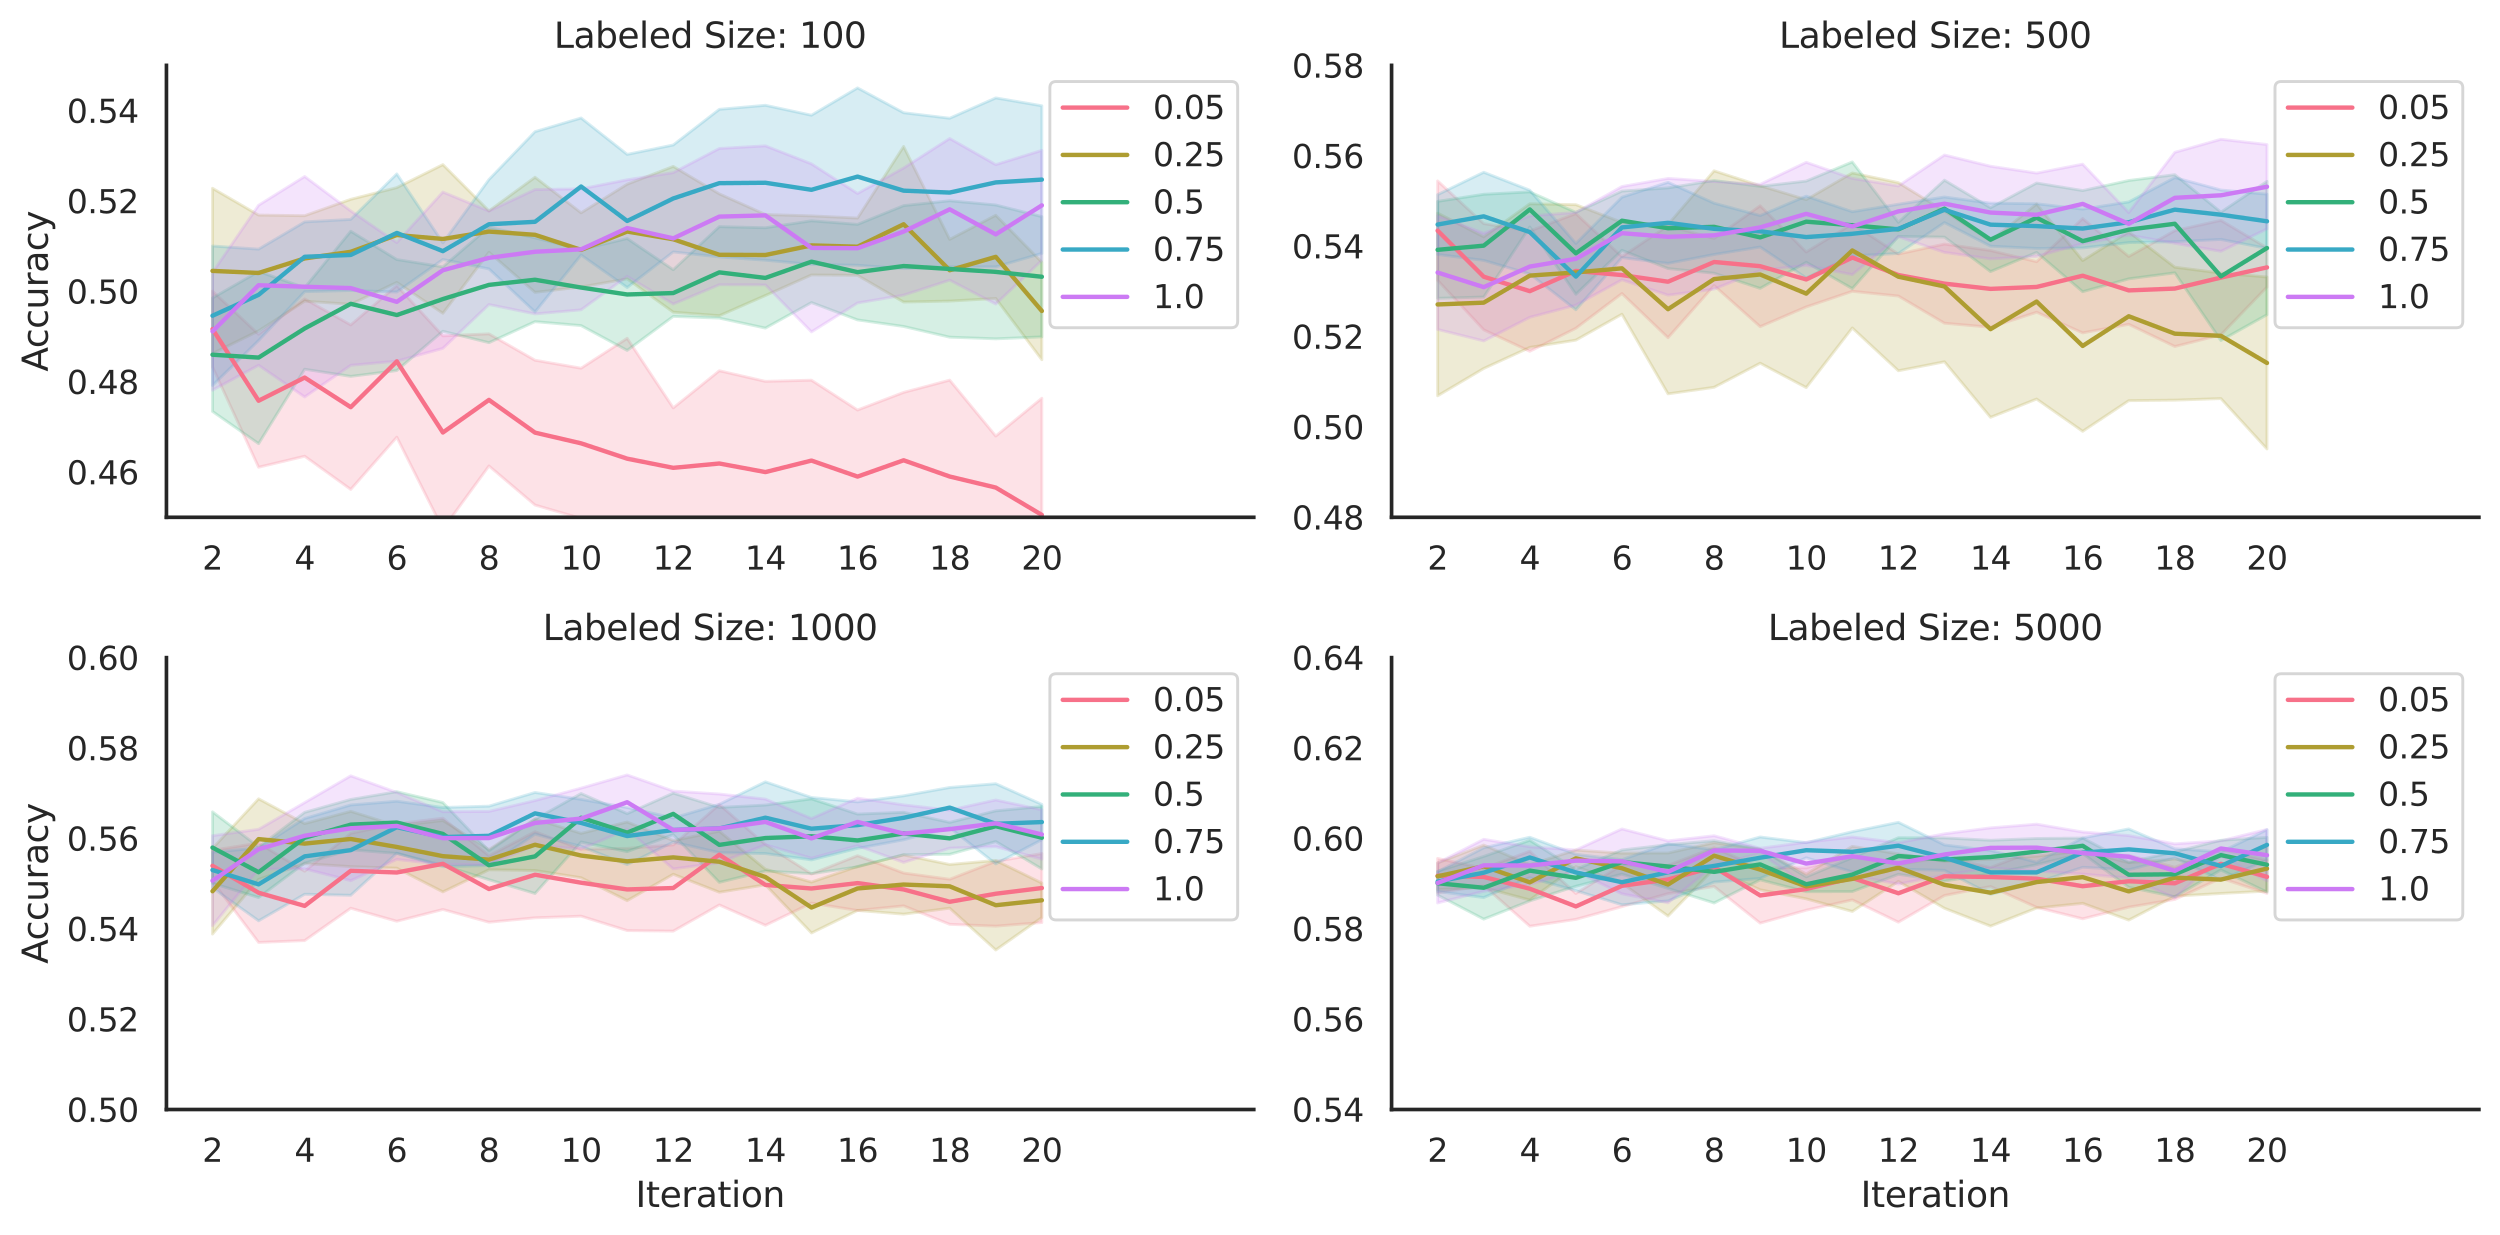 <?xml version="1.0" encoding="utf-8" standalone="no"?>
<!DOCTYPE svg PUBLIC "-//W3C//DTD SVG 1.1//EN"
  "http://www.w3.org/Graphics/SVG/1.1/DTD/svg11.dtd">
<svg xmlns:xlink="http://www.w3.org/1999/xlink" width="853.216pt" height="421.618pt" viewBox="0 0 853.216 421.618" xmlns="http://www.w3.org/2000/svg" version="1.1">
 <defs>
  <style type="text/css">*{stroke-linejoin: round; stroke-linecap: butt}</style>
 </defs>
 <g id="figure_1">
  <g id="patch_1">
   <path d="M 0 421.618 
L 853.216 421.618 
L 853.216 0 
L 0 0 
z
" style="fill: #ffffff"/>
  </g>
  <g id="axes_1">
   <g id="patch_2">
    <path d="M 56.806 176.538 
L 427.896 176.538 
L 427.896 22.318 
L 56.806 22.318 
L 56.806 176.538 
z
" style="fill: none"/>
   </g>
   <g id="matplotlib.axis_1">
    <g id="xtick_1">
     <g id="text_1">
      <!-- 2 -->
      <g style="fill: #262626" transform="translate(69.031 194.396) scale(0.11 -0.11)">
       <defs>
        <path id="DejaVuSans-32" d="M 1228 531 
L 3431 531 
L 3431 0 
L 469 0 
L 469 531 
Q 828 903 1448 1529 
Q 2069 2156 2228 2338 
Q 2531 2678 2651 2914 
Q 2772 3150 2772 3378 
Q 2772 3750 2511 3984 
Q 2250 4219 1831 4219 
Q 1534 4219 1204 4116 
Q 875 4013 500 3803 
L 500 4441 
Q 881 4594 1212 4672 
Q 1544 4750 1819 4750 
Q 2544 4750 2975 4387 
Q 3406 4025 3406 3419 
Q 3406 3131 3298 2873 
Q 3191 2616 2906 2266 
Q 2828 2175 2409 1742 
Q 1991 1309 1228 531 
z
" transform="scale(0.016)"/>
       </defs>
       <use xlink:href="#DejaVuSans-32"/>
      </g>
     </g>
    </g>
    <g id="xtick_2">
     <g id="text_2">
      <!-- 4 -->
      <g style="fill: #262626" transform="translate(100.479 194.396) scale(0.11 -0.11)">
       <defs>
        <path id="DejaVuSans-34" d="M 2419 4116 
L 825 1625 
L 2419 1625 
L 2419 4116 
z
M 2253 4666 
L 3047 4666 
L 3047 1625 
L 3713 1625 
L 3713 1100 
L 3047 1100 
L 3047 0 
L 2419 0 
L 2419 1100 
L 313 1100 
L 313 1709 
L 2253 4666 
z
" transform="scale(0.016)"/>
       </defs>
       <use xlink:href="#DejaVuSans-34"/>
      </g>
     </g>
    </g>
    <g id="xtick_3">
     <g id="text_3">
      <!-- 6 -->
      <g style="fill: #262626" transform="translate(131.927 194.396) scale(0.11 -0.11)">
       <defs>
        <path id="DejaVuSans-36" d="M 2113 2584 
Q 1688 2584 1439 2293 
Q 1191 2003 1191 1497 
Q 1191 994 1439 701 
Q 1688 409 2113 409 
Q 2538 409 2786 701 
Q 3034 994 3034 1497 
Q 3034 2003 2786 2293 
Q 2538 2584 2113 2584 
z
M 3366 4563 
L 3366 3988 
Q 3128 4100 2886 4159 
Q 2644 4219 2406 4219 
Q 1781 4219 1451 3797 
Q 1122 3375 1075 2522 
Q 1259 2794 1537 2939 
Q 1816 3084 2150 3084 
Q 2853 3084 3261 2657 
Q 3669 2231 3669 1497 
Q 3669 778 3244 343 
Q 2819 -91 2113 -91 
Q 1303 -91 875 529 
Q 447 1150 447 2328 
Q 447 3434 972 4092 
Q 1497 4750 2381 4750 
Q 2619 4750 2861 4703 
Q 3103 4656 3366 4563 
z
" transform="scale(0.016)"/>
       </defs>
       <use xlink:href="#DejaVuSans-36"/>
      </g>
     </g>
    </g>
    <g id="xtick_4">
     <g id="text_4">
      <!-- 8 -->
      <g style="fill: #262626" transform="translate(163.376 194.396) scale(0.11 -0.11)">
       <defs>
        <path id="DejaVuSans-38" d="M 2034 2216 
Q 1584 2216 1326 1975 
Q 1069 1734 1069 1313 
Q 1069 891 1326 650 
Q 1584 409 2034 409 
Q 2484 409 2743 651 
Q 3003 894 3003 1313 
Q 3003 1734 2745 1975 
Q 2488 2216 2034 2216 
z
M 1403 2484 
Q 997 2584 770 2862 
Q 544 3141 544 3541 
Q 544 4100 942 4425 
Q 1341 4750 2034 4750 
Q 2731 4750 3128 4425 
Q 3525 4100 3525 3541 
Q 3525 3141 3298 2862 
Q 3072 2584 2669 2484 
Q 3125 2378 3379 2068 
Q 3634 1759 3634 1313 
Q 3634 634 3220 271 
Q 2806 -91 2034 -91 
Q 1263 -91 848 271 
Q 434 634 434 1313 
Q 434 1759 690 2068 
Q 947 2378 1403 2484 
z
M 1172 3481 
Q 1172 3119 1398 2916 
Q 1625 2713 2034 2713 
Q 2441 2713 2670 2916 
Q 2900 3119 2900 3481 
Q 2900 3844 2670 4047 
Q 2441 4250 2034 4250 
Q 1625 4250 1398 4047 
Q 1172 3844 1172 3481 
z
" transform="scale(0.016)"/>
       </defs>
       <use xlink:href="#DejaVuSans-38"/>
      </g>
     </g>
    </g>
    <g id="xtick_5">
     <g id="text_5">
      <!-- 10 -->
      <g style="fill: #262626" transform="translate(191.325 194.396) scale(0.11 -0.11)">
       <defs>
        <path id="DejaVuSans-31" d="M 794 531 
L 1825 531 
L 1825 4091 
L 703 3866 
L 703 4441 
L 1819 4666 
L 2450 4666 
L 2450 531 
L 3481 531 
L 3481 0 
L 794 0 
L 794 531 
z
" transform="scale(0.016)"/>
        <path id="DejaVuSans-30" d="M 2034 4250 
Q 1547 4250 1301 3770 
Q 1056 3291 1056 2328 
Q 1056 1369 1301 889 
Q 1547 409 2034 409 
Q 2525 409 2770 889 
Q 3016 1369 3016 2328 
Q 3016 3291 2770 3770 
Q 2525 4250 2034 4250 
z
M 2034 4750 
Q 2819 4750 3233 4129 
Q 3647 3509 3647 2328 
Q 3647 1150 3233 529 
Q 2819 -91 2034 -91 
Q 1250 -91 836 529 
Q 422 1150 422 2328 
Q 422 3509 836 4129 
Q 1250 4750 2034 4750 
z
" transform="scale(0.016)"/>
       </defs>
       <use xlink:href="#DejaVuSans-31"/>
       <use xlink:href="#DejaVuSans-30" x="63.623"/>
      </g>
     </g>
    </g>
    <g id="xtick_6">
     <g id="text_6">
      <!-- 12 -->
      <g style="fill: #262626" transform="translate(222.773 194.396) scale(0.11 -0.11)">
       <use xlink:href="#DejaVuSans-31"/>
       <use xlink:href="#DejaVuSans-32" x="63.623"/>
      </g>
     </g>
    </g>
    <g id="xtick_7">
     <g id="text_7">
      <!-- 14 -->
      <g style="fill: #262626" transform="translate(254.221 194.396) scale(0.11 -0.11)">
       <use xlink:href="#DejaVuSans-31"/>
       <use xlink:href="#DejaVuSans-34" x="63.623"/>
      </g>
     </g>
    </g>
    <g id="xtick_8">
     <g id="text_8">
      <!-- 16 -->
      <g style="fill: #262626" transform="translate(285.669 194.396) scale(0.11 -0.11)">
       <use xlink:href="#DejaVuSans-31"/>
       <use xlink:href="#DejaVuSans-36" x="63.623"/>
      </g>
     </g>
    </g>
    <g id="xtick_9">
     <g id="text_9">
      <!-- 18 -->
      <g style="fill: #262626" transform="translate(317.118 194.396) scale(0.11 -0.11)">
       <use xlink:href="#DejaVuSans-31"/>
       <use xlink:href="#DejaVuSans-38" x="63.623"/>
      </g>
     </g>
    </g>
    <g id="xtick_10">
     <g id="text_10">
      <!-- 20 -->
      <g style="fill: #262626" transform="translate(348.566 194.396) scale(0.11 -0.11)">
       <use xlink:href="#DejaVuSans-32"/>
       <use xlink:href="#DejaVuSans-30" x="63.623"/>
      </g>
     </g>
    </g>
   </g>
   <g id="matplotlib.axis_2">
    <g id="ytick_1">
     <g id="text_11">
      <!-- 0.46 -->
      <g style="fill: #262626" transform="translate(22.814 165.295) scale(0.11 -0.11)">
       <defs>
        <path id="DejaVuSans-2e" d="M 684 794 
L 1344 794 
L 1344 0 
L 684 0 
L 684 794 
z
" transform="scale(0.016)"/>
       </defs>
       <use xlink:href="#DejaVuSans-30"/>
       <use xlink:href="#DejaVuSans-2e" x="63.623"/>
       <use xlink:href="#DejaVuSans-34" x="95.41"/>
       <use xlink:href="#DejaVuSans-36" x="159.033"/>
      </g>
     </g>
    </g>
    <g id="ytick_2">
     <g id="text_12">
      <!-- 0.48 -->
      <g style="fill: #262626" transform="translate(22.814 134.451) scale(0.11 -0.11)">
       <use xlink:href="#DejaVuSans-30"/>
       <use xlink:href="#DejaVuSans-2e" x="63.623"/>
       <use xlink:href="#DejaVuSans-34" x="95.41"/>
       <use xlink:href="#DejaVuSans-38" x="159.033"/>
      </g>
     </g>
    </g>
    <g id="ytick_3">
     <g id="text_13">
      <!-- 0.50 -->
      <g style="fill: #262626" transform="translate(22.814 103.607) scale(0.11 -0.11)">
       <defs>
        <path id="DejaVuSans-35" d="M 691 4666 
L 3169 4666 
L 3169 4134 
L 1269 4134 
L 1269 2991 
Q 1406 3038 1543 3061 
Q 1681 3084 1819 3084 
Q 2600 3084 3056 2656 
Q 3513 2228 3513 1497 
Q 3513 744 3044 326 
Q 2575 -91 1722 -91 
Q 1428 -91 1123 -41 
Q 819 9 494 109 
L 494 744 
Q 775 591 1075 516 
Q 1375 441 1709 441 
Q 2250 441 2565 725 
Q 2881 1009 2881 1497 
Q 2881 1984 2565 2268 
Q 2250 2553 1709 2553 
Q 1456 2553 1204 2497 
Q 953 2441 691 2322 
L 691 4666 
z
" transform="scale(0.016)"/>
       </defs>
       <use xlink:href="#DejaVuSans-30"/>
       <use xlink:href="#DejaVuSans-2e" x="63.623"/>
       <use xlink:href="#DejaVuSans-35" x="95.41"/>
       <use xlink:href="#DejaVuSans-30" x="159.033"/>
      </g>
     </g>
    </g>
    <g id="ytick_4">
     <g id="text_14">
      <!-- 0.52 -->
      <g style="fill: #262626" transform="translate(22.814 72.763) scale(0.11 -0.11)">
       <use xlink:href="#DejaVuSans-30"/>
       <use xlink:href="#DejaVuSans-2e" x="63.623"/>
       <use xlink:href="#DejaVuSans-35" x="95.41"/>
       <use xlink:href="#DejaVuSans-32" x="159.033"/>
      </g>
     </g>
    </g>
    <g id="ytick_5">
     <g id="text_15">
      <!-- 0.54 -->
      <g style="fill: #262626" transform="translate(22.814 41.919) scale(0.11 -0.11)">
       <use xlink:href="#DejaVuSans-30"/>
       <use xlink:href="#DejaVuSans-2e" x="63.623"/>
       <use xlink:href="#DejaVuSans-35" x="95.41"/>
       <use xlink:href="#DejaVuSans-34" x="159.033"/>
      </g>
     </g>
    </g>
    <g id="text_16">
     <!-- Accuracy -->
     <g style="fill: #262626" transform="translate(16.318 126.822) rotate(-90) scale(0.12 -0.12)">
      <defs>
       <path id="DejaVuSans-41" d="M 2188 4044 
L 1331 1722 
L 3047 1722 
L 2188 4044 
z
M 1831 4666 
L 2547 4666 
L 4325 0 
L 3669 0 
L 3244 1197 
L 1141 1197 
L 716 0 
L 50 0 
L 1831 4666 
z
" transform="scale(0.016)"/>
       <path id="DejaVuSans-63" d="M 3122 3366 
L 3122 2828 
Q 2878 2963 2633 3030 
Q 2388 3097 2138 3097 
Q 1578 3097 1268 2742 
Q 959 2388 959 1747 
Q 959 1106 1268 751 
Q 1578 397 2138 397 
Q 2388 397 2633 464 
Q 2878 531 3122 666 
L 3122 134 
Q 2881 22 2623 -34 
Q 2366 -91 2075 -91 
Q 1284 -91 818 406 
Q 353 903 353 1747 
Q 353 2603 823 3093 
Q 1294 3584 2113 3584 
Q 2378 3584 2631 3529 
Q 2884 3475 3122 3366 
z
" transform="scale(0.016)"/>
       <path id="DejaVuSans-75" d="M 544 1381 
L 544 3500 
L 1119 3500 
L 1119 1403 
Q 1119 906 1312 657 
Q 1506 409 1894 409 
Q 2359 409 2629 706 
Q 2900 1003 2900 1516 
L 2900 3500 
L 3475 3500 
L 3475 0 
L 2900 0 
L 2900 538 
Q 2691 219 2414 64 
Q 2138 -91 1772 -91 
Q 1169 -91 856 284 
Q 544 659 544 1381 
z
M 1991 3584 
L 1991 3584 
z
" transform="scale(0.016)"/>
       <path id="DejaVuSans-72" d="M 2631 2963 
Q 2534 3019 2420 3045 
Q 2306 3072 2169 3072 
Q 1681 3072 1420 2755 
Q 1159 2438 1159 1844 
L 1159 0 
L 581 0 
L 581 3500 
L 1159 3500 
L 1159 2956 
Q 1341 3275 1631 3429 
Q 1922 3584 2338 3584 
Q 2397 3584 2469 3576 
Q 2541 3569 2628 3553 
L 2631 2963 
z
" transform="scale(0.016)"/>
       <path id="DejaVuSans-61" d="M 2194 1759 
Q 1497 1759 1228 1600 
Q 959 1441 959 1056 
Q 959 750 1161 570 
Q 1363 391 1709 391 
Q 2188 391 2477 730 
Q 2766 1069 2766 1631 
L 2766 1759 
L 2194 1759 
z
M 3341 1997 
L 3341 0 
L 2766 0 
L 2766 531 
Q 2569 213 2275 61 
Q 1981 -91 1556 -91 
Q 1019 -91 701 211 
Q 384 513 384 1019 
Q 384 1609 779 1909 
Q 1175 2209 1959 2209 
L 2766 2209 
L 2766 2266 
Q 2766 2663 2505 2880 
Q 2244 3097 1772 3097 
Q 1472 3097 1187 3025 
Q 903 2953 641 2809 
L 641 3341 
Q 956 3463 1253 3523 
Q 1550 3584 1831 3584 
Q 2591 3584 2966 3190 
Q 3341 2797 3341 1997 
z
" transform="scale(0.016)"/>
       <path id="DejaVuSans-79" d="M 2059 -325 
Q 1816 -950 1584 -1140 
Q 1353 -1331 966 -1331 
L 506 -1331 
L 506 -850 
L 844 -850 
Q 1081 -850 1212 -737 
Q 1344 -625 1503 -206 
L 1606 56 
L 191 3500 
L 800 3500 
L 1894 763 
L 2988 3500 
L 3597 3500 
L 2059 -325 
z
" transform="scale(0.016)"/>
      </defs>
      <use xlink:href="#DejaVuSans-41"/>
      <use xlink:href="#DejaVuSans-63" x="66.658"/>
      <use xlink:href="#DejaVuSans-63" x="121.639"/>
      <use xlink:href="#DejaVuSans-75" x="176.619"/>
      <use xlink:href="#DejaVuSans-72" x="239.998"/>
      <use xlink:href="#DejaVuSans-61" x="281.111"/>
      <use xlink:href="#DejaVuSans-63" x="342.391"/>
      <use xlink:href="#DejaVuSans-79" x="397.371"/>
     </g>
    </g>
   </g>
   <g id="PolyCollection_1">
    <defs>
     <path id="m658d8d24c9" d="M 72.53 -322.258 
L 72.53 -296.355 
L 88.254 -262.157 
L 103.978 -265.913 
L 119.703 -254.583 
L 135.427 -272.421 
L 151.151 -241.028 
L 166.875 -262.592 
L 182.599 -249.253 
L 198.323 -244.669 
L 214.047 -223.992 
L 229.772 -241.497 
L 245.496 -231.778 
L 261.22 -229.543 
L 276.944 -237 
L 292.668 -236.249 
L 308.392 -241.369 
L 324.117 -226.09 
L 339.841 -237.631 
L 355.565 -206.063 
L 355.565 -285.702 
L 355.565 -285.702 
L 339.841 -272.798 
L 324.117 -291.881 
L 308.392 -287.692 
L 292.668 -281.681 
L 276.944 -291.862 
L 261.22 -291.463 
L 245.496 -295.086 
L 229.772 -282.406 
L 214.047 -306.157 
L 198.323 -295.952 
L 182.599 -298.67 
L 166.875 -307.677 
L 151.151 -307 
L 135.427 -324.17 
L 119.703 -310.727 
L 103.978 -319.609 
L 88.254 -307.547 
L 72.53 -322.258 
z
" style="stroke: #f77189; stroke-opacity: 0.2"/>
    </defs>
    <g clip-path="url(#pad68981a73)">
     <use xlink:href="#m658d8d24c9" x="0" y="421.618" style="fill: #f77189; fill-opacity: 0.2; stroke: #f77189; stroke-opacity: 0.2"/>
    </g>
   </g>
   <g id="PolyCollection_2">
    <defs>
     <path id="m0d0d4e03a7" d="M 72.53 -357.356 
L 72.53 -300.979 
L 88.254 -308.701 
L 103.978 -318.841 
L 119.703 -317.77 
L 135.427 -325.24 
L 151.151 -314.692 
L 166.875 -335.535 
L 182.599 -321.84 
L 198.323 -323.691 
L 214.047 -326.45 
L 229.772 -315.084 
L 245.496 -313.884 
L 261.22 -320.772 
L 276.944 -327.793 
L 292.668 -327.649 
L 308.392 -318.539 
L 324.117 -318.866 
L 339.841 -319.763 
L 355.565 -298.85 
L 355.565 -332.129 
L 355.565 -332.129 
L 339.841 -348.155 
L 324.117 -339.919 
L 308.392 -371.62 
L 292.668 -347.195 
L 276.944 -347.94 
L 261.22 -348.401 
L 245.496 -355.446 
L 229.772 -364.823 
L 214.047 -358.751 
L 198.323 -348.987 
L 182.599 -361.122 
L 166.875 -349.634 
L 151.151 -365.434 
L 135.427 -357.586 
L 119.703 -353.59 
L 103.978 -348 
L 88.254 -348.211 
L 72.53 -357.356 
z
" style="stroke: #ae9d31; stroke-opacity: 0.2"/>
    </defs>
    <g clip-path="url(#pad68981a73)">
     <use xlink:href="#m0d0d4e03a7" x="0" y="421.618" style="fill: #ae9d31; fill-opacity: 0.2; stroke: #ae9d31; stroke-opacity: 0.2"/>
    </g>
   </g>
   <g id="PolyCollection_3">
    <defs>
     <path id="m0ab138e53b" d="M 72.53 -319.93 
L 72.53 -281.191 
L 88.254 -270.206 
L 103.978 -295.603 
L 119.703 -293.164 
L 135.427 -295.157 
L 151.151 -308.564 
L 166.875 -304.666 
L 182.599 -311.842 
L 198.323 -310.493 
L 214.047 -302.023 
L 229.772 -313.637 
L 245.496 -313.052 
L 261.22 -309.646 
L 276.944 -318.359 
L 292.668 -312.44 
L 308.392 -310.201 
L 324.117 -306.542 
L 339.841 -305.983 
L 355.565 -306.646 
L 355.565 -347.682 
L 355.565 -347.682 
L 339.841 -351.662 
L 324.117 -353.101 
L 308.392 -351.44 
L 292.668 -345.037 
L 276.944 -346.263 
L 261.22 -343.888 
L 245.496 -344.268 
L 229.772 -329.57 
L 214.047 -340.212 
L 198.323 -336.471 
L 182.599 -340.446 
L 166.875 -344.107 
L 151.151 -330.542 
L 135.427 -333.038 
L 119.703 -342.7 
L 103.978 -323.428 
L 88.254 -328.958 
L 72.53 -319.93 
z
" style="stroke: #33b07a; stroke-opacity: 0.2"/>
    </defs>
    <g clip-path="url(#pad68981a73)">
     <use xlink:href="#m0ab138e53b" x="0" y="421.618" style="fill: #33b07a; fill-opacity: 0.2; stroke: #33b07a; stroke-opacity: 0.2"/>
    </g>
   </g>
   <g id="PolyCollection_4">
    <defs>
     <path id="mf291f2615d" d="M 72.53 -337.658 
L 72.53 -290.077 
L 88.254 -305.403 
L 103.978 -322.074 
L 119.703 -322.468 
L 135.427 -321.964 
L 151.151 -333.055 
L 166.875 -329.833 
L 182.599 -315.153 
L 198.323 -334.579 
L 214.047 -323.487 
L 229.772 -335.627 
L 245.496 -333.918 
L 261.22 -332.807 
L 276.944 -331.379 
L 292.668 -331.083 
L 308.392 -329.946 
L 324.117 -330.534 
L 339.841 -330.533 
L 355.565 -335.131 
L 355.565 -385.513 
L 355.565 -385.513 
L 339.841 -388.197 
L 324.117 -381.26 
L 308.392 -383.145 
L 292.668 -391.612 
L 276.944 -382.298 
L 261.22 -385.683 
L 245.496 -384.3 
L 229.772 -372.14 
L 214.047 -368.922 
L 198.323 -381.347 
L 182.599 -376.68 
L 166.875 -360.337 
L 151.151 -338.755 
L 135.427 -362.264 
L 119.703 -346.747 
L 103.978 -345.886 
L 88.254 -336.591 
L 72.53 -337.658 
z
" style="stroke: #38a9c5; stroke-opacity: 0.2"/>
    </defs>
    <g clip-path="url(#pad68981a73)">
     <use xlink:href="#mf291f2615d" x="0" y="421.618" style="fill: #38a9c5; fill-opacity: 0.2; stroke: #38a9c5; stroke-opacity: 0.2"/>
    </g>
   </g>
   <g id="PolyCollection_5">
    <defs>
     <path id="m42e9580330" d="M 72.53 -328.606 
L 72.53 -288.448 
L 88.254 -296.976 
L 103.978 -286.137 
L 119.703 -296.951 
L 135.427 -298.366 
L 151.151 -302.735 
L 166.875 -317.687 
L 182.599 -314.481 
L 198.323 -315.876 
L 214.047 -327.294 
L 229.772 -317.851 
L 245.496 -324.444 
L 261.22 -324.378 
L 276.944 -308.348 
L 292.668 -318.216 
L 308.392 -320.895 
L 324.117 -326 
L 339.841 -317.84 
L 355.565 -332.757 
L 355.565 -370.291 
L 355.565 -370.291 
L 339.841 -365.425 
L 324.117 -374.35 
L 308.392 -364.274 
L 292.668 -355.582 
L 276.944 -365.69 
L 261.22 -371.839 
L 245.496 -370.946 
L 229.772 -362.694 
L 214.047 -360.261 
L 198.323 -357.168 
L 182.599 -356.92 
L 166.875 -349.572 
L 151.151 -356.071 
L 135.427 -338.837 
L 119.703 -349.636 
L 103.978 -361.381 
L 88.254 -351.578 
L 72.53 -328.606 
z
" style="stroke: #cc7af4; stroke-opacity: 0.2"/>
    </defs>
    <g clip-path="url(#pad68981a73)">
     <use xlink:href="#m42e9580330" x="0" y="421.618" style="fill: #cc7af4; fill-opacity: 0.2; stroke: #cc7af4; stroke-opacity: 0.2"/>
    </g>
   </g>
   <g id="line2d_1">
    <path d="M 72.53 112.312 
L 88.254 136.766 
L 103.978 128.857 
L 119.703 138.963 
L 135.427 123.322 
L 151.151 147.604 
L 166.875 136.483 
L 182.599 147.656 
L 198.323 151.307 
L 214.047 156.543 
L 229.772 159.666 
L 245.496 158.186 
L 261.22 161.115 
L 276.944 157.187 
L 292.668 162.653 
L 308.392 157.087 
L 324.117 162.632 
L 339.841 166.403 
L 355.565 175.735 
" clip-path="url(#pad68981a73)" style="fill: none; stroke: #f77189; stroke-width: 1.5; stroke-linecap: round"/>
   </g>
   <g id="line2d_2">
    <path d="M 72.53 92.45 
L 88.254 93.162 
L 103.978 88.198 
L 119.703 85.938 
L 135.427 80.205 
L 151.151 81.554 
L 166.875 79.033 
L 182.599 80.137 
L 198.323 85.279 
L 214.047 79.018 
L 229.772 81.664 
L 245.496 86.953 
L 261.22 87.031 
L 276.944 83.751 
L 292.668 84.196 
L 308.392 76.538 
L 324.117 92.225 
L 339.841 87.659 
L 355.565 106.129 
" clip-path="url(#pad68981a73)" style="fill: none; stroke: #ae9d31; stroke-width: 1.5; stroke-linecap: round"/>
   </g>
   <g id="line2d_3">
    <path d="M 72.53 121.058 
L 88.254 122.036 
L 103.978 112.102 
L 119.703 103.686 
L 135.427 107.52 
L 151.151 102.064 
L 166.875 97.231 
L 182.599 95.474 
L 198.323 98.136 
L 214.047 100.5 
L 229.772 100.014 
L 245.496 92.958 
L 261.22 94.851 
L 276.944 89.306 
L 292.668 92.879 
L 308.392 90.797 
L 324.117 91.796 
L 339.841 92.795 
L 355.565 94.454 
" clip-path="url(#pad68981a73)" style="fill: none; stroke: #33b07a; stroke-width: 1.5; stroke-linecap: round"/>
   </g>
   <g id="line2d_4">
    <path d="M 72.53 107.75 
L 88.254 100.621 
L 103.978 87.638 
L 119.703 87.01 
L 135.427 79.504 
L 151.151 85.713 
L 166.875 76.533 
L 182.599 75.701 
L 198.323 63.655 
L 214.047 75.413 
L 229.772 67.735 
L 245.496 62.509 
L 261.22 62.373 
L 276.944 64.779 
L 292.668 60.27 
L 308.392 65.072 
L 324.117 65.721 
L 339.841 62.253 
L 355.565 61.296 
" clip-path="url(#pad68981a73)" style="fill: none; stroke: #38a9c5; stroke-width: 1.5; stroke-linecap: round"/>
   </g>
   <g id="line2d_5">
    <path d="M 72.53 113.091 
L 88.254 97.341 
L 103.978 97.859 
L 119.703 98.324 
L 135.427 103.016 
L 151.151 92.215 
L 166.875 87.988 
L 182.599 85.917 
L 198.323 85.096 
L 214.047 77.841 
L 229.772 81.345 
L 245.496 73.923 
L 261.22 73.509 
L 276.944 84.599 
L 292.668 84.719 
L 308.392 79.033 
L 324.117 71.443 
L 339.841 79.985 
L 355.565 70.094 
" clip-path="url(#pad68981a73)" style="fill: none; stroke: #cc7af4; stroke-width: 1.5; stroke-linecap: round"/>
   </g>
   <g id="line2d_6"/>
   <g id="line2d_7"/>
   <g id="line2d_8"/>
   <g id="line2d_9"/>
   <g id="line2d_10"/>
   <g id="patch_3">
    <path d="M 56.806 176.538 
L 56.806 22.318 
" style="fill: none; stroke: #262626; stroke-width: 1.25; stroke-linejoin: miter; stroke-linecap: square"/>
   </g>
   <g id="patch_4">
    <path d="M 56.806 176.538 
L 427.896 176.538 
" style="fill: none; stroke: #262626; stroke-width: 1.25; stroke-linejoin: miter; stroke-linecap: square"/>
   </g>
   <g id="text_17">
    <!-- Labeled Size: 100 -->
    <g style="fill: #262626" transform="translate(189.058 16.318) scale(0.12 -0.12)">
     <defs>
      <path id="DejaVuSans-4c" d="M 628 4666 
L 1259 4666 
L 1259 531 
L 3531 531 
L 3531 0 
L 628 0 
L 628 4666 
z
" transform="scale(0.016)"/>
      <path id="DejaVuSans-62" d="M 3116 1747 
Q 3116 2381 2855 2742 
Q 2594 3103 2138 3103 
Q 1681 3103 1420 2742 
Q 1159 2381 1159 1747 
Q 1159 1113 1420 752 
Q 1681 391 2138 391 
Q 2594 391 2855 752 
Q 3116 1113 3116 1747 
z
M 1159 2969 
Q 1341 3281 1617 3432 
Q 1894 3584 2278 3584 
Q 2916 3584 3314 3078 
Q 3713 2572 3713 1747 
Q 3713 922 3314 415 
Q 2916 -91 2278 -91 
Q 1894 -91 1617 61 
Q 1341 213 1159 525 
L 1159 0 
L 581 0 
L 581 4863 
L 1159 4863 
L 1159 2969 
z
" transform="scale(0.016)"/>
      <path id="DejaVuSans-65" d="M 3597 1894 
L 3597 1613 
L 953 1613 
Q 991 1019 1311 708 
Q 1631 397 2203 397 
Q 2534 397 2845 478 
Q 3156 559 3463 722 
L 3463 178 
Q 3153 47 2828 -22 
Q 2503 -91 2169 -91 
Q 1331 -91 842 396 
Q 353 884 353 1716 
Q 353 2575 817 3079 
Q 1281 3584 2069 3584 
Q 2775 3584 3186 3129 
Q 3597 2675 3597 1894 
z
M 3022 2063 
Q 3016 2534 2758 2815 
Q 2500 3097 2075 3097 
Q 1594 3097 1305 2825 
Q 1016 2553 972 2059 
L 3022 2063 
z
" transform="scale(0.016)"/>
      <path id="DejaVuSans-6c" d="M 603 4863 
L 1178 4863 
L 1178 0 
L 603 0 
L 603 4863 
z
" transform="scale(0.016)"/>
      <path id="DejaVuSans-64" d="M 2906 2969 
L 2906 4863 
L 3481 4863 
L 3481 0 
L 2906 0 
L 2906 525 
Q 2725 213 2448 61 
Q 2172 -91 1784 -91 
Q 1150 -91 751 415 
Q 353 922 353 1747 
Q 353 2572 751 3078 
Q 1150 3584 1784 3584 
Q 2172 3584 2448 3432 
Q 2725 3281 2906 2969 
z
M 947 1747 
Q 947 1113 1208 752 
Q 1469 391 1925 391 
Q 2381 391 2643 752 
Q 2906 1113 2906 1747 
Q 2906 2381 2643 2742 
Q 2381 3103 1925 3103 
Q 1469 3103 1208 2742 
Q 947 2381 947 1747 
z
" transform="scale(0.016)"/>
      <path id="DejaVuSans-20" transform="scale(0.016)"/>
      <path id="DejaVuSans-53" d="M 3425 4513 
L 3425 3897 
Q 3066 4069 2747 4153 
Q 2428 4238 2131 4238 
Q 1616 4238 1336 4038 
Q 1056 3838 1056 3469 
Q 1056 3159 1242 3001 
Q 1428 2844 1947 2747 
L 2328 2669 
Q 3034 2534 3370 2195 
Q 3706 1856 3706 1288 
Q 3706 609 3251 259 
Q 2797 -91 1919 -91 
Q 1588 -91 1214 -16 
Q 841 59 441 206 
L 441 856 
Q 825 641 1194 531 
Q 1563 422 1919 422 
Q 2459 422 2753 634 
Q 3047 847 3047 1241 
Q 3047 1584 2836 1778 
Q 2625 1972 2144 2069 
L 1759 2144 
Q 1053 2284 737 2584 
Q 422 2884 422 3419 
Q 422 4038 858 4394 
Q 1294 4750 2059 4750 
Q 2388 4750 2728 4690 
Q 3069 4631 3425 4513 
z
" transform="scale(0.016)"/>
      <path id="DejaVuSans-69" d="M 603 3500 
L 1178 3500 
L 1178 0 
L 603 0 
L 603 3500 
z
M 603 4863 
L 1178 4863 
L 1178 4134 
L 603 4134 
L 603 4863 
z
" transform="scale(0.016)"/>
      <path id="DejaVuSans-7a" d="M 353 3500 
L 3084 3500 
L 3084 2975 
L 922 459 
L 3084 459 
L 3084 0 
L 275 0 
L 275 525 
L 2438 3041 
L 353 3041 
L 353 3500 
z
" transform="scale(0.016)"/>
      <path id="DejaVuSans-3a" d="M 750 794 
L 1409 794 
L 1409 0 
L 750 0 
L 750 794 
z
M 750 3309 
L 1409 3309 
L 1409 2516 
L 750 2516 
L 750 3309 
z
" transform="scale(0.016)"/>
     </defs>
     <use xlink:href="#DejaVuSans-4c"/>
     <use xlink:href="#DejaVuSans-61" x="55.713"/>
     <use xlink:href="#DejaVuSans-62" x="116.992"/>
     <use xlink:href="#DejaVuSans-65" x="180.469"/>
     <use xlink:href="#DejaVuSans-6c" x="241.992"/>
     <use xlink:href="#DejaVuSans-65" x="269.775"/>
     <use xlink:href="#DejaVuSans-64" x="331.299"/>
     <use xlink:href="#DejaVuSans-20" x="394.775"/>
     <use xlink:href="#DejaVuSans-53" x="426.562"/>
     <use xlink:href="#DejaVuSans-69" x="490.039"/>
     <use xlink:href="#DejaVuSans-7a" x="517.822"/>
     <use xlink:href="#DejaVuSans-65" x="570.312"/>
     <use xlink:href="#DejaVuSans-3a" x="631.836"/>
     <use xlink:href="#DejaVuSans-20" x="665.527"/>
     <use xlink:href="#DejaVuSans-31" x="697.314"/>
     <use xlink:href="#DejaVuSans-30" x="760.938"/>
     <use xlink:href="#DejaVuSans-30" x="824.561"/>
    </g>
   </g>
   <g id="legend_1">
    <g id="patch_5">
     <path d="M 360.504 111.848 
L 420.196 111.848 
Q 422.396 111.848 422.396 109.648 
L 422.396 30.018 
Q 422.396 27.818 420.196 27.818 
L 360.504 27.818 
Q 358.304 27.818 358.304 30.018 
L 358.304 109.648 
Q 358.304 111.848 360.504 111.848 
z
" style="fill: #ffffff; opacity: 0.8; stroke: #cccccc; stroke-linejoin: miter"/>
    </g>
    <g id="line2d_11">
     <path d="M 362.704 36.726 
L 373.704 36.726 
L 384.704 36.726 
" style="fill: none; stroke: #f77189; stroke-width: 1.5; stroke-linecap: round"/>
    </g>
    <g id="text_18">
     <!-- 0.05 -->
     <g style="fill: #262626" transform="translate(393.504 40.576) scale(0.11 -0.11)">
      <use xlink:href="#DejaVuSans-30"/>
      <use xlink:href="#DejaVuSans-2e" x="63.623"/>
      <use xlink:href="#DejaVuSans-30" x="95.41"/>
      <use xlink:href="#DejaVuSans-35" x="159.033"/>
     </g>
    </g>
    <g id="line2d_12">
     <path d="M 362.704 52.872 
L 373.704 52.872 
L 384.704 52.872 
" style="fill: none; stroke: #ae9d31; stroke-width: 1.5; stroke-linecap: round"/>
    </g>
    <g id="text_19">
     <!-- 0.25 -->
     <g style="fill: #262626" transform="translate(393.504 56.722) scale(0.11 -0.11)">
      <use xlink:href="#DejaVuSans-30"/>
      <use xlink:href="#DejaVuSans-2e" x="63.623"/>
      <use xlink:href="#DejaVuSans-32" x="95.41"/>
      <use xlink:href="#DejaVuSans-35" x="159.033"/>
     </g>
    </g>
    <g id="line2d_13">
     <path d="M 362.704 69.018 
L 373.704 69.018 
L 384.704 69.018 
" style="fill: none; stroke: #33b07a; stroke-width: 1.5; stroke-linecap: round"/>
    </g>
    <g id="text_20">
     <!-- 0.5 -->
     <g style="fill: #262626" transform="translate(393.504 72.868) scale(0.11 -0.11)">
      <use xlink:href="#DejaVuSans-30"/>
      <use xlink:href="#DejaVuSans-2e" x="63.623"/>
      <use xlink:href="#DejaVuSans-35" x="95.41"/>
     </g>
    </g>
    <g id="line2d_14">
     <path d="M 362.704 85.164 
L 373.704 85.164 
L 384.704 85.164 
" style="fill: none; stroke: #38a9c5; stroke-width: 1.5; stroke-linecap: round"/>
    </g>
    <g id="text_21">
     <!-- 0.75 -->
     <g style="fill: #262626" transform="translate(393.504 89.014) scale(0.11 -0.11)">
      <defs>
       <path id="DejaVuSans-37" d="M 525 4666 
L 3525 4666 
L 3525 4397 
L 1831 0 
L 1172 0 
L 2766 4134 
L 525 4134 
L 525 4666 
z
" transform="scale(0.016)"/>
      </defs>
      <use xlink:href="#DejaVuSans-30"/>
      <use xlink:href="#DejaVuSans-2e" x="63.623"/>
      <use xlink:href="#DejaVuSans-37" x="95.41"/>
      <use xlink:href="#DejaVuSans-35" x="159.033"/>
     </g>
    </g>
    <g id="line2d_15">
     <path d="M 362.704 101.31 
L 373.704 101.31 
L 384.704 101.31 
" style="fill: none; stroke: #cc7af4; stroke-width: 1.5; stroke-linecap: round"/>
    </g>
    <g id="text_22">
     <!-- 1.0 -->
     <g style="fill: #262626" transform="translate(393.504 105.16) scale(0.11 -0.11)">
      <use xlink:href="#DejaVuSans-31"/>
      <use xlink:href="#DejaVuSans-2e" x="63.623"/>
      <use xlink:href="#DejaVuSans-30" x="95.41"/>
     </g>
    </g>
   </g>
  </g>
  <g id="axes_2">
   <g id="patch_6">
    <path d="M 474.926 176.538 
L 846.016 176.538 
L 846.016 22.318 
L 474.926 22.318 
L 474.926 176.538 
z
" style="fill: none"/>
   </g>
   <g id="matplotlib.axis_3">
    <g id="xtick_11">
     <g id="text_23">
      <!-- 2 -->
      <g style="fill: #262626" transform="translate(487.151 194.396) scale(0.11 -0.11)">
       <use xlink:href="#DejaVuSans-32"/>
      </g>
     </g>
    </g>
    <g id="xtick_12">
     <g id="text_24">
      <!-- 4 -->
      <g style="fill: #262626" transform="translate(518.599 194.396) scale(0.11 -0.11)">
       <use xlink:href="#DejaVuSans-34"/>
      </g>
     </g>
    </g>
    <g id="xtick_13">
     <g id="text_25">
      <!-- 6 -->
      <g style="fill: #262626" transform="translate(550.047 194.396) scale(0.11 -0.11)">
       <use xlink:href="#DejaVuSans-36"/>
      </g>
     </g>
    </g>
    <g id="xtick_14">
     <g id="text_26">
      <!-- 8 -->
      <g style="fill: #262626" transform="translate(581.496 194.396) scale(0.11 -0.11)">
       <use xlink:href="#DejaVuSans-38"/>
      </g>
     </g>
    </g>
    <g id="xtick_15">
     <g id="text_27">
      <!-- 10 -->
      <g style="fill: #262626" transform="translate(609.445 194.396) scale(0.11 -0.11)">
       <use xlink:href="#DejaVuSans-31"/>
       <use xlink:href="#DejaVuSans-30" x="63.623"/>
      </g>
     </g>
    </g>
    <g id="xtick_16">
     <g id="text_28">
      <!-- 12 -->
      <g style="fill: #262626" transform="translate(640.893 194.396) scale(0.11 -0.11)">
       <use xlink:href="#DejaVuSans-31"/>
       <use xlink:href="#DejaVuSans-32" x="63.623"/>
      </g>
     </g>
    </g>
    <g id="xtick_17">
     <g id="text_29">
      <!-- 14 -->
      <g style="fill: #262626" transform="translate(672.341 194.396) scale(0.11 -0.11)">
       <use xlink:href="#DejaVuSans-31"/>
       <use xlink:href="#DejaVuSans-34" x="63.623"/>
      </g>
     </g>
    </g>
    <g id="xtick_18">
     <g id="text_30">
      <!-- 16 -->
      <g style="fill: #262626" transform="translate(703.789 194.396) scale(0.11 -0.11)">
       <use xlink:href="#DejaVuSans-31"/>
       <use xlink:href="#DejaVuSans-36" x="63.623"/>
      </g>
     </g>
    </g>
    <g id="xtick_19">
     <g id="text_31">
      <!-- 18 -->
      <g style="fill: #262626" transform="translate(735.238 194.396) scale(0.11 -0.11)">
       <use xlink:href="#DejaVuSans-31"/>
       <use xlink:href="#DejaVuSans-38" x="63.623"/>
      </g>
     </g>
    </g>
    <g id="xtick_20">
     <g id="text_32">
      <!-- 20 -->
      <g style="fill: #262626" transform="translate(766.686 194.396) scale(0.11 -0.11)">
       <use xlink:href="#DejaVuSans-32"/>
       <use xlink:href="#DejaVuSans-30" x="63.623"/>
      </g>
     </g>
    </g>
   </g>
   <g id="matplotlib.axis_4">
    <g id="ytick_6">
     <g id="text_33">
      <!-- 0.48 -->
      <g style="fill: #262626" transform="translate(440.934 180.717) scale(0.11 -0.11)">
       <use xlink:href="#DejaVuSans-30"/>
       <use xlink:href="#DejaVuSans-2e" x="63.623"/>
       <use xlink:href="#DejaVuSans-34" x="95.41"/>
       <use xlink:href="#DejaVuSans-38" x="159.033"/>
      </g>
     </g>
    </g>
    <g id="ytick_7">
     <g id="text_34">
      <!-- 0.50 -->
      <g style="fill: #262626" transform="translate(440.934 149.873) scale(0.11 -0.11)">
       <use xlink:href="#DejaVuSans-30"/>
       <use xlink:href="#DejaVuSans-2e" x="63.623"/>
       <use xlink:href="#DejaVuSans-35" x="95.41"/>
       <use xlink:href="#DejaVuSans-30" x="159.033"/>
      </g>
     </g>
    </g>
    <g id="ytick_8">
     <g id="text_35">
      <!-- 0.52 -->
      <g style="fill: #262626" transform="translate(440.934 119.029) scale(0.11 -0.11)">
       <use xlink:href="#DejaVuSans-30"/>
       <use xlink:href="#DejaVuSans-2e" x="63.623"/>
       <use xlink:href="#DejaVuSans-35" x="95.41"/>
       <use xlink:href="#DejaVuSans-32" x="159.033"/>
      </g>
     </g>
    </g>
    <g id="ytick_9">
     <g id="text_36">
      <!-- 0.54 -->
      <g style="fill: #262626" transform="translate(440.934 88.185) scale(0.11 -0.11)">
       <use xlink:href="#DejaVuSans-30"/>
       <use xlink:href="#DejaVuSans-2e" x="63.623"/>
       <use xlink:href="#DejaVuSans-35" x="95.41"/>
       <use xlink:href="#DejaVuSans-34" x="159.033"/>
      </g>
     </g>
    </g>
    <g id="ytick_10">
     <g id="text_37">
      <!-- 0.56 -->
      <g style="fill: #262626" transform="translate(440.934 57.341) scale(0.11 -0.11)">
       <use xlink:href="#DejaVuSans-30"/>
       <use xlink:href="#DejaVuSans-2e" x="63.623"/>
       <use xlink:href="#DejaVuSans-35" x="95.41"/>
       <use xlink:href="#DejaVuSans-36" x="159.033"/>
      </g>
     </g>
    </g>
    <g id="ytick_11">
     <g id="text_38">
      <!-- 0.58 -->
      <g style="fill: #262626" transform="translate(440.934 26.497) scale(0.11 -0.11)">
       <use xlink:href="#DejaVuSans-30"/>
       <use xlink:href="#DejaVuSans-2e" x="63.623"/>
       <use xlink:href="#DejaVuSans-35" x="95.41"/>
       <use xlink:href="#DejaVuSans-38" x="159.033"/>
      </g>
     </g>
    </g>
   </g>
   <g id="PolyCollection_6">
    <defs>
     <path id="m7459141329" d="M 490.65 -359.869 
L 490.65 -325.929 
L 506.374 -309.055 
L 522.098 -301.726 
L 537.823 -309.595 
L 553.547 -321.441 
L 569.271 -306.359 
L 584.995 -324.174 
L 600.719 -310.133 
L 616.443 -316.875 
L 632.167 -322.199 
L 647.892 -320.584 
L 663.616 -311.313 
L 679.34 -309.931 
L 695.064 -315.058 
L 710.788 -308.007 
L 726.512 -310.926 
L 742.237 -303.363 
L 757.961 -307.336 
L 773.685 -323.656 
L 773.685 -337.055 
L 773.685 -337.055 
L 757.961 -346.418 
L 742.237 -342.901 
L 726.512 -334.092 
L 710.788 -347.034 
L 695.064 -332.314 
L 679.34 -336.123 
L 663.616 -338.329 
L 647.892 -334.917 
L 632.167 -345.218 
L 616.443 -335.624 
L 600.719 -351.404 
L 584.995 -340.23 
L 569.271 -344.591 
L 553.547 -334.029 
L 537.823 -348.721 
L 522.098 -342.77 
L 506.374 -345.306 
L 490.65 -359.869 
z
" style="stroke: #f77189; stroke-opacity: 0.2"/>
    </defs>
    <g clip-path="url(#pa1dd51ad70)">
     <use xlink:href="#m7459141329" x="0" y="421.618" style="fill: #f77189; fill-opacity: 0.2; stroke: #f77189; stroke-opacity: 0.2"/>
    </g>
   </g>
   <g id="PolyCollection_7">
    <defs>
     <path id="mc465795632" d="M 490.65 -348.889 
L 490.65 -286.536 
L 506.374 -295.857 
L 522.098 -303.053 
L 537.823 -305.536 
L 553.547 -314.374 
L 569.271 -287.203 
L 584.995 -289.441 
L 600.719 -297.659 
L 616.443 -289.347 
L 632.167 -309.685 
L 647.892 -295.085 
L 663.616 -298.149 
L 679.34 -279.194 
L 695.064 -285.429 
L 710.788 -274.421 
L 726.512 -284.881 
L 742.237 -285.052 
L 757.961 -285.593 
L 773.685 -268.403 
L 773.685 -327.08 
L 773.685 -327.08 
L 757.961 -328.417 
L 742.237 -330.423 
L 726.512 -342.489 
L 710.788 -332.695 
L 695.064 -351.973 
L 679.34 -339.377 
L 663.616 -349.559 
L 647.892 -359.276 
L 632.167 -362.586 
L 616.443 -353.475 
L 600.719 -358.219 
L 584.995 -363.319 
L 569.271 -344.989 
L 553.547 -345.709 
L 537.823 -351.765 
L 522.098 -352.072 
L 506.374 -340.793 
L 490.65 -348.889 
z
" style="stroke: #ae9d31; stroke-opacity: 0.2"/>
    </defs>
    <g clip-path="url(#pa1dd51ad70)">
     <use xlink:href="#mc465795632" x="0" y="421.618" style="fill: #ae9d31; fill-opacity: 0.2; stroke: #ae9d31; stroke-opacity: 0.2"/>
    </g>
   </g>
   <g id="PolyCollection_8">
    <defs>
     <path id="m0e982c8e84" d="M 490.65 -352.895 
L 490.65 -319.815 
L 506.374 -320.243 
L 522.098 -344.144 
L 537.823 -321.188 
L 553.547 -336.194 
L 569.271 -329.968 
L 584.995 -328.376 
L 600.719 -323.194 
L 616.443 -332.102 
L 632.167 -323.122 
L 647.892 -340.931 
L 663.616 -340.691 
L 679.34 -328.933 
L 695.064 -335.47 
L 710.788 -322.066 
L 726.512 -326.46 
L 742.237 -328.503 
L 757.961 -305.418 
L 773.685 -314.208 
L 773.685 -359.716 
L 773.685 -359.716 
L 757.961 -349.204 
L 742.237 -362.002 
L 726.512 -360.008 
L 710.788 -356.577 
L 695.064 -359.157 
L 679.34 -350.713 
L 663.616 -360.12 
L 647.892 -345.746 
L 632.167 -366.348 
L 616.443 -359.826 
L 600.719 -358.011 
L 584.995 -360.016 
L 569.271 -357.493 
L 553.547 -356.394 
L 537.823 -349.148 
L 522.098 -356.133 
L 506.374 -355.313 
L 490.65 -352.895 
z
" style="stroke: #33b07a; stroke-opacity: 0.2"/>
    </defs>
    <g clip-path="url(#pa1dd51ad70)">
     <use xlink:href="#m0e982c8e84" x="0" y="421.618" style="fill: #33b07a; fill-opacity: 0.2; stroke: #33b07a; stroke-opacity: 0.2"/>
    </g>
   </g>
   <g id="PolyCollection_9">
    <defs>
     <path id="m076c4b8df0" d="M 490.65 -355.196 
L 490.65 -334.776 
L 506.374 -332.747 
L 522.098 -328.122 
L 537.823 -315.912 
L 553.547 -333.699 
L 569.271 -331.737 
L 584.995 -334.761 
L 600.719 -337.307 
L 616.443 -326.732 
L 632.167 -334.302 
L 647.892 -335.109 
L 663.616 -345.647 
L 679.34 -337.604 
L 695.064 -336.813 
L 710.788 -336.998 
L 726.512 -338.831 
L 742.237 -339.132 
L 757.961 -339.912 
L 773.685 -336.838 
L 773.685 -355.352 
L 773.685 -355.352 
L 757.961 -356.766 
L 742.237 -361.009 
L 726.512 -352.7 
L 710.788 -350.254 
L 695.064 -352.092 
L 679.34 -352.284 
L 663.616 -354.39 
L 647.892 -351.924 
L 632.167 -349.362 
L 616.443 -354.683 
L 600.719 -348.052 
L 584.995 -352.282 
L 569.271 -359.407 
L 553.547 -354.316 
L 537.823 -338.543 
L 522.098 -356.693 
L 506.374 -362.822 
L 490.65 -355.196 
z
" style="stroke: #38a9c5; stroke-opacity: 0.2"/>
    </defs>
    <g clip-path="url(#pa1dd51ad70)">
     <use xlink:href="#m076c4b8df0" x="0" y="421.618" style="fill: #38a9c5; fill-opacity: 0.2; stroke: #38a9c5; stroke-opacity: 0.2"/>
    </g>
   </g>
   <g id="PolyCollection_10">
    <defs>
     <path id="m4b052f9438" d="M 490.65 -348.033 
L 490.65 -309.174 
L 506.374 -305.256 
L 522.098 -313.331 
L 537.823 -317.482 
L 553.547 -326.124 
L 569.271 -320.891 
L 584.995 -322.947 
L 600.719 -329.318 
L 616.443 -331.052 
L 632.167 -327.902 
L 647.892 -340.813 
L 663.616 -335.487 
L 679.34 -333.261 
L 695.064 -334.108 
L 710.788 -338.473 
L 726.512 -341.403 
L 742.237 -338.58 
L 757.961 -335.851 
L 773.685 -343.49 
L 773.685 -372.28 
L 773.685 -372.28 
L 757.961 -374.082 
L 742.237 -369.627 
L 726.512 -349.061 
L 710.788 -365.591 
L 695.064 -362.539 
L 679.34 -364.882 
L 663.616 -368.713 
L 647.892 -358.156 
L 632.167 -360.741 
L 616.443 -366.223 
L 600.719 -358.709 
L 584.995 -359.66 
L 569.271 -360.712 
L 553.547 -357.959 
L 537.823 -349.119 
L 522.098 -347.955 
L 506.374 -341.99 
L 490.65 -348.033 
z
" style="stroke: #cc7af4; stroke-opacity: 0.2"/>
    </defs>
    <g clip-path="url(#pa1dd51ad70)">
     <use xlink:href="#m4b052f9438" x="0" y="421.618" style="fill: #cc7af4; fill-opacity: 0.2; stroke: #cc7af4; stroke-opacity: 0.2"/>
    </g>
   </g>
   <g id="line2d_16">
    <path d="M 490.65 78.719 
L 506.374 94.437 
L 522.098 99.37 
L 537.823 92.46 
L 553.547 93.883 
L 569.271 96.143 
L 584.995 89.416 
L 600.719 90.849 
L 616.443 95.368 
L 632.167 87.909 
L 647.892 93.867 
L 663.616 96.797 
L 679.34 98.591 
L 695.064 97.932 
L 710.788 94.097 
L 726.512 99.109 
L 742.237 98.486 
L 757.961 94.741 
L 773.685 91.262 
" clip-path="url(#pa1dd51ad70)" style="fill: none; stroke: #f77189; stroke-width: 1.5; stroke-linecap: round"/>
   </g>
   <g id="line2d_17">
    <path d="M 490.65 103.905 
L 506.374 103.293 
L 522.098 94.056 
L 537.823 92.968 
L 553.547 91.576 
L 569.271 105.522 
L 584.995 95.238 
L 600.719 93.679 
L 616.443 100.207 
L 632.167 85.482 
L 647.892 94.437 
L 663.616 97.764 
L 679.34 112.332 
L 695.064 102.917 
L 710.788 118.06 
L 726.512 107.933 
L 742.237 113.88 
L 757.961 114.613 
L 773.685 123.876 
" clip-path="url(#pa1dd51ad70)" style="fill: none; stroke: #ae9d31; stroke-width: 1.5; stroke-linecap: round"/>
   </g>
   <g id="line2d_18">
    <path d="M 490.65 85.263 
L 506.374 83.84 
L 522.098 71.479 
L 537.823 86.45 
L 553.547 75.324 
L 569.271 77.887 
L 584.995 77.422 
L 600.719 81.015 
L 616.443 75.654 
L 632.167 76.883 
L 647.892 78.279 
L 663.616 71.213 
L 679.34 81.795 
L 695.064 74.304 
L 710.788 82.297 
L 726.512 78.384 
L 742.237 76.365 
L 757.961 94.307 
L 773.685 84.656 
" clip-path="url(#pa1dd51ad70)" style="fill: none; stroke: #33b07a; stroke-width: 1.5; stroke-linecap: round"/>
   </g>
   <g id="line2d_19">
    <path d="M 490.65 76.632 
L 506.374 73.833 
L 522.098 79.211 
L 537.823 94.39 
L 553.547 77.61 
L 569.271 76.046 
L 584.995 78.096 
L 600.719 78.939 
L 616.443 80.911 
L 632.167 79.786 
L 647.892 78.102 
L 663.616 71.6 
L 679.34 76.674 
L 695.064 77.165 
L 710.788 77.992 
L 726.512 75.852 
L 742.237 71.547 
L 757.961 73.279 
L 773.685 75.523 
" clip-path="url(#pa1dd51ad70)" style="fill: none; stroke: #38a9c5; stroke-width: 1.5; stroke-linecap: round"/>
   </g>
   <g id="line2d_20">
    <path d="M 490.65 93.015 
L 506.374 97.994 
L 522.098 90.975 
L 537.823 88.317 
L 553.547 79.577 
L 569.271 80.816 
L 584.995 80.314 
L 600.719 77.605 
L 616.443 72.981 
L 632.167 77.296 
L 647.892 72.133 
L 663.616 69.518 
L 679.34 72.546 
L 695.064 73.294 
L 710.788 69.586 
L 726.512 76.386 
L 742.237 67.514 
L 757.961 66.651 
L 773.685 63.733 
" clip-path="url(#pa1dd51ad70)" style="fill: none; stroke: #cc7af4; stroke-width: 1.5; stroke-linecap: round"/>
   </g>
   <g id="line2d_21"/>
   <g id="line2d_22"/>
   <g id="line2d_23"/>
   <g id="line2d_24"/>
   <g id="line2d_25"/>
   <g id="patch_7">
    <path d="M 474.926 176.538 
L 474.926 22.318 
" style="fill: none; stroke: #262626; stroke-width: 1.25; stroke-linejoin: miter; stroke-linecap: square"/>
   </g>
   <g id="patch_8">
    <path d="M 474.926 176.538 
L 846.016 176.538 
" style="fill: none; stroke: #262626; stroke-width: 1.25; stroke-linejoin: miter; stroke-linecap: square"/>
   </g>
   <g id="text_39">
    <!-- Labeled Size: 500 -->
    <g style="fill: #262626" transform="translate(607.178 16.318) scale(0.12 -0.12)">
     <use xlink:href="#DejaVuSans-4c"/>
     <use xlink:href="#DejaVuSans-61" x="55.713"/>
     <use xlink:href="#DejaVuSans-62" x="116.992"/>
     <use xlink:href="#DejaVuSans-65" x="180.469"/>
     <use xlink:href="#DejaVuSans-6c" x="241.992"/>
     <use xlink:href="#DejaVuSans-65" x="269.775"/>
     <use xlink:href="#DejaVuSans-64" x="331.299"/>
     <use xlink:href="#DejaVuSans-20" x="394.775"/>
     <use xlink:href="#DejaVuSans-53" x="426.562"/>
     <use xlink:href="#DejaVuSans-69" x="490.039"/>
     <use xlink:href="#DejaVuSans-7a" x="517.822"/>
     <use xlink:href="#DejaVuSans-65" x="570.312"/>
     <use xlink:href="#DejaVuSans-3a" x="631.836"/>
     <use xlink:href="#DejaVuSans-20" x="665.527"/>
     <use xlink:href="#DejaVuSans-35" x="697.314"/>
     <use xlink:href="#DejaVuSans-30" x="760.938"/>
     <use xlink:href="#DejaVuSans-30" x="824.561"/>
    </g>
   </g>
   <g id="legend_2">
    <g id="patch_9">
     <path d="M 778.624 111.848 
L 838.316 111.848 
Q 840.516 111.848 840.516 109.648 
L 840.516 30.018 
Q 840.516 27.818 838.316 27.818 
L 778.624 27.818 
Q 776.424 27.818 776.424 30.018 
L 776.424 109.648 
Q 776.424 111.848 778.624 111.848 
z
" style="fill: #ffffff; opacity: 0.8; stroke: #cccccc; stroke-linejoin: miter"/>
    </g>
    <g id="line2d_26">
     <path d="M 780.824 36.726 
L 791.824 36.726 
L 802.824 36.726 
" style="fill: none; stroke: #f77189; stroke-width: 1.5; stroke-linecap: round"/>
    </g>
    <g id="text_40">
     <!-- 0.05 -->
     <g style="fill: #262626" transform="translate(811.624 40.576) scale(0.11 -0.11)">
      <use xlink:href="#DejaVuSans-30"/>
      <use xlink:href="#DejaVuSans-2e" x="63.623"/>
      <use xlink:href="#DejaVuSans-30" x="95.41"/>
      <use xlink:href="#DejaVuSans-35" x="159.033"/>
     </g>
    </g>
    <g id="line2d_27">
     <path d="M 780.824 52.872 
L 791.824 52.872 
L 802.824 52.872 
" style="fill: none; stroke: #ae9d31; stroke-width: 1.5; stroke-linecap: round"/>
    </g>
    <g id="text_41">
     <!-- 0.25 -->
     <g style="fill: #262626" transform="translate(811.624 56.722) scale(0.11 -0.11)">
      <use xlink:href="#DejaVuSans-30"/>
      <use xlink:href="#DejaVuSans-2e" x="63.623"/>
      <use xlink:href="#DejaVuSans-32" x="95.41"/>
      <use xlink:href="#DejaVuSans-35" x="159.033"/>
     </g>
    </g>
    <g id="line2d_28">
     <path d="M 780.824 69.018 
L 791.824 69.018 
L 802.824 69.018 
" style="fill: none; stroke: #33b07a; stroke-width: 1.5; stroke-linecap: round"/>
    </g>
    <g id="text_42">
     <!-- 0.5 -->
     <g style="fill: #262626" transform="translate(811.624 72.868) scale(0.11 -0.11)">
      <use xlink:href="#DejaVuSans-30"/>
      <use xlink:href="#DejaVuSans-2e" x="63.623"/>
      <use xlink:href="#DejaVuSans-35" x="95.41"/>
     </g>
    </g>
    <g id="line2d_29">
     <path d="M 780.824 85.164 
L 791.824 85.164 
L 802.824 85.164 
" style="fill: none; stroke: #38a9c5; stroke-width: 1.5; stroke-linecap: round"/>
    </g>
    <g id="text_43">
     <!-- 0.75 -->
     <g style="fill: #262626" transform="translate(811.624 89.014) scale(0.11 -0.11)">
      <use xlink:href="#DejaVuSans-30"/>
      <use xlink:href="#DejaVuSans-2e" x="63.623"/>
      <use xlink:href="#DejaVuSans-37" x="95.41"/>
      <use xlink:href="#DejaVuSans-35" x="159.033"/>
     </g>
    </g>
    <g id="line2d_30">
     <path d="M 780.824 101.31 
L 791.824 101.31 
L 802.824 101.31 
" style="fill: none; stroke: #cc7af4; stroke-width: 1.5; stroke-linecap: round"/>
    </g>
    <g id="text_44">
     <!-- 1.0 -->
     <g style="fill: #262626" transform="translate(811.624 105.16) scale(0.11 -0.11)">
      <use xlink:href="#DejaVuSans-31"/>
      <use xlink:href="#DejaVuSans-2e" x="63.623"/>
      <use xlink:href="#DejaVuSans-30" x="95.41"/>
     </g>
    </g>
   </g>
  </g>
  <g id="axes_3">
   <g id="patch_10">
    <path d="M 56.806 378.658 
L 427.896 378.658 
L 427.896 224.438 
L 56.806 224.438 
L 56.806 378.658 
z
" style="fill: none"/>
   </g>
   <g id="matplotlib.axis_5">
    <g id="xtick_21">
     <g id="text_45">
      <!-- 2 -->
      <g style="fill: #262626" transform="translate(69.031 396.516) scale(0.11 -0.11)">
       <use xlink:href="#DejaVuSans-32"/>
      </g>
     </g>
    </g>
    <g id="xtick_22">
     <g id="text_46">
      <!-- 4 -->
      <g style="fill: #262626" transform="translate(100.479 396.516) scale(0.11 -0.11)">
       <use xlink:href="#DejaVuSans-34"/>
      </g>
     </g>
    </g>
    <g id="xtick_23">
     <g id="text_47">
      <!-- 6 -->
      <g style="fill: #262626" transform="translate(131.927 396.516) scale(0.11 -0.11)">
       <use xlink:href="#DejaVuSans-36"/>
      </g>
     </g>
    </g>
    <g id="xtick_24">
     <g id="text_48">
      <!-- 8 -->
      <g style="fill: #262626" transform="translate(163.376 396.516) scale(0.11 -0.11)">
       <use xlink:href="#DejaVuSans-38"/>
      </g>
     </g>
    </g>
    <g id="xtick_25">
     <g id="text_49">
      <!-- 10 -->
      <g style="fill: #262626" transform="translate(191.325 396.516) scale(0.11 -0.11)">
       <use xlink:href="#DejaVuSans-31"/>
       <use xlink:href="#DejaVuSans-30" x="63.623"/>
      </g>
     </g>
    </g>
    <g id="xtick_26">
     <g id="text_50">
      <!-- 12 -->
      <g style="fill: #262626" transform="translate(222.773 396.516) scale(0.11 -0.11)">
       <use xlink:href="#DejaVuSans-31"/>
       <use xlink:href="#DejaVuSans-32" x="63.623"/>
      </g>
     </g>
    </g>
    <g id="xtick_27">
     <g id="text_51">
      <!-- 14 -->
      <g style="fill: #262626" transform="translate(254.221 396.516) scale(0.11 -0.11)">
       <use xlink:href="#DejaVuSans-31"/>
       <use xlink:href="#DejaVuSans-34" x="63.623"/>
      </g>
     </g>
    </g>
    <g id="xtick_28">
     <g id="text_52">
      <!-- 16 -->
      <g style="fill: #262626" transform="translate(285.669 396.516) scale(0.11 -0.11)">
       <use xlink:href="#DejaVuSans-31"/>
       <use xlink:href="#DejaVuSans-36" x="63.623"/>
      </g>
     </g>
    </g>
    <g id="xtick_29">
     <g id="text_53">
      <!-- 18 -->
      <g style="fill: #262626" transform="translate(317.118 396.516) scale(0.11 -0.11)">
       <use xlink:href="#DejaVuSans-31"/>
       <use xlink:href="#DejaVuSans-38" x="63.623"/>
      </g>
     </g>
    </g>
    <g id="xtick_30">
     <g id="text_54">
      <!-- 20 -->
      <g style="fill: #262626" transform="translate(348.566 396.516) scale(0.11 -0.11)">
       <use xlink:href="#DejaVuSans-32"/>
       <use xlink:href="#DejaVuSans-30" x="63.623"/>
      </g>
     </g>
    </g>
    <g id="text_55">
     <!-- Iteration -->
     <g style="fill: #262626" transform="translate(216.901 411.922) scale(0.12 -0.12)">
      <defs>
       <path id="DejaVuSans-49" d="M 628 4666 
L 1259 4666 
L 1259 0 
L 628 0 
L 628 4666 
z
" transform="scale(0.016)"/>
       <path id="DejaVuSans-74" d="M 1172 4494 
L 1172 3500 
L 2356 3500 
L 2356 3053 
L 1172 3053 
L 1172 1153 
Q 1172 725 1289 603 
Q 1406 481 1766 481 
L 2356 481 
L 2356 0 
L 1766 0 
Q 1100 0 847 248 
Q 594 497 594 1153 
L 594 3053 
L 172 3053 
L 172 3500 
L 594 3500 
L 594 4494 
L 1172 4494 
z
" transform="scale(0.016)"/>
       <path id="DejaVuSans-6f" d="M 1959 3097 
Q 1497 3097 1228 2736 
Q 959 2375 959 1747 
Q 959 1119 1226 758 
Q 1494 397 1959 397 
Q 2419 397 2687 759 
Q 2956 1122 2956 1747 
Q 2956 2369 2687 2733 
Q 2419 3097 1959 3097 
z
M 1959 3584 
Q 2709 3584 3137 3096 
Q 3566 2609 3566 1747 
Q 3566 888 3137 398 
Q 2709 -91 1959 -91 
Q 1206 -91 779 398 
Q 353 888 353 1747 
Q 353 2609 779 3096 
Q 1206 3584 1959 3584 
z
" transform="scale(0.016)"/>
       <path id="DejaVuSans-6e" d="M 3513 2113 
L 3513 0 
L 2938 0 
L 2938 2094 
Q 2938 2591 2744 2837 
Q 2550 3084 2163 3084 
Q 1697 3084 1428 2787 
Q 1159 2491 1159 1978 
L 1159 0 
L 581 0 
L 581 3500 
L 1159 3500 
L 1159 2956 
Q 1366 3272 1645 3428 
Q 1925 3584 2291 3584 
Q 2894 3584 3203 3211 
Q 3513 2838 3513 2113 
z
" transform="scale(0.016)"/>
      </defs>
      <use xlink:href="#DejaVuSans-49"/>
      <use xlink:href="#DejaVuSans-74" x="29.492"/>
      <use xlink:href="#DejaVuSans-65" x="68.701"/>
      <use xlink:href="#DejaVuSans-72" x="130.225"/>
      <use xlink:href="#DejaVuSans-61" x="171.338"/>
      <use xlink:href="#DejaVuSans-74" x="232.617"/>
      <use xlink:href="#DejaVuSans-69" x="271.826"/>
      <use xlink:href="#DejaVuSans-6f" x="299.609"/>
      <use xlink:href="#DejaVuSans-6e" x="360.791"/>
     </g>
    </g>
   </g>
   <g id="matplotlib.axis_6">
    <g id="ytick_12">
     <g id="text_56">
      <!-- 0.50 -->
      <g style="fill: #262626" transform="translate(22.814 382.837) scale(0.11 -0.11)">
       <use xlink:href="#DejaVuSans-30"/>
       <use xlink:href="#DejaVuSans-2e" x="63.623"/>
       <use xlink:href="#DejaVuSans-35" x="95.41"/>
       <use xlink:href="#DejaVuSans-30" x="159.033"/>
      </g>
     </g>
    </g>
    <g id="ytick_13">
     <g id="text_57">
      <!-- 0.52 -->
      <g style="fill: #262626" transform="translate(22.814 351.993) scale(0.11 -0.11)">
       <use xlink:href="#DejaVuSans-30"/>
       <use xlink:href="#DejaVuSans-2e" x="63.623"/>
       <use xlink:href="#DejaVuSans-35" x="95.41"/>
       <use xlink:href="#DejaVuSans-32" x="159.033"/>
      </g>
     </g>
    </g>
    <g id="ytick_14">
     <g id="text_58">
      <!-- 0.54 -->
      <g style="fill: #262626" transform="translate(22.814 321.149) scale(0.11 -0.11)">
       <use xlink:href="#DejaVuSans-30"/>
       <use xlink:href="#DejaVuSans-2e" x="63.623"/>
       <use xlink:href="#DejaVuSans-35" x="95.41"/>
       <use xlink:href="#DejaVuSans-34" x="159.033"/>
      </g>
     </g>
    </g>
    <g id="ytick_15">
     <g id="text_59">
      <!-- 0.56 -->
      <g style="fill: #262626" transform="translate(22.814 290.305) scale(0.11 -0.11)">
       <use xlink:href="#DejaVuSans-30"/>
       <use xlink:href="#DejaVuSans-2e" x="63.623"/>
       <use xlink:href="#DejaVuSans-35" x="95.41"/>
       <use xlink:href="#DejaVuSans-36" x="159.033"/>
      </g>
     </g>
    </g>
    <g id="ytick_16">
     <g id="text_60">
      <!-- 0.58 -->
      <g style="fill: #262626" transform="translate(22.814 259.461) scale(0.11 -0.11)">
       <use xlink:href="#DejaVuSans-30"/>
       <use xlink:href="#DejaVuSans-2e" x="63.623"/>
       <use xlink:href="#DejaVuSans-35" x="95.41"/>
       <use xlink:href="#DejaVuSans-38" x="159.033"/>
      </g>
     </g>
    </g>
    <g id="ytick_17">
     <g id="text_61">
      <!-- 0.60 -->
      <g style="fill: #262626" transform="translate(22.814 228.617) scale(0.11 -0.11)">
       <use xlink:href="#DejaVuSans-30"/>
       <use xlink:href="#DejaVuSans-2e" x="63.623"/>
       <use xlink:href="#DejaVuSans-36" x="95.41"/>
       <use xlink:href="#DejaVuSans-30" x="159.033"/>
      </g>
     </g>
    </g>
    <g id="text_62">
     <!-- Accuracy -->
     <g style="fill: #262626" transform="translate(16.318 328.942) rotate(-90) scale(0.12 -0.12)">
      <use xlink:href="#DejaVuSans-41"/>
      <use xlink:href="#DejaVuSans-63" x="66.658"/>
      <use xlink:href="#DejaVuSans-63" x="121.639"/>
      <use xlink:href="#DejaVuSans-75" x="176.619"/>
      <use xlink:href="#DejaVuSans-72" x="239.998"/>
      <use xlink:href="#DejaVuSans-61" x="281.111"/>
      <use xlink:href="#DejaVuSans-63" x="342.391"/>
      <use xlink:href="#DejaVuSans-79" x="397.371"/>
     </g>
    </g>
   </g>
   <g id="PolyCollection_11">
    <defs>
     <path id="m4220deee7b" d="M 72.53 -131.426 
L 72.53 -120.833 
L 88.254 -99.973 
L 103.978 -100.612 
L 119.703 -111.649 
L 135.427 -107.212 
L 151.151 -111.232 
L 166.875 -106.87 
L 182.599 -108.386 
L 198.323 -108.938 
L 214.047 -104.03 
L 229.772 -103.832 
L 245.496 -112.774 
L 261.22 -105.817 
L 276.944 -113.398 
L 292.668 -110.876 
L 308.392 -112.46 
L 324.117 -106.159 
L 339.841 -105.542 
L 355.565 -106.771 
L 355.565 -130.319 
L 355.565 -130.319 
L 339.841 -127.657 
L 324.117 -121.537 
L 308.392 -123.667 
L 292.668 -129.583 
L 276.944 -123.378 
L 261.22 -133.396 
L 245.496 -147.059 
L 229.772 -133.258 
L 214.047 -132.097 
L 198.323 -131.782 
L 182.599 -137.785 
L 166.875 -129.55 
L 151.151 -142.387 
L 135.427 -140.486 
L 119.703 -137.21 
L 103.978 -124.28 
L 88.254 -133.905 
L 72.53 -131.426 
z
" style="stroke: #f77189; stroke-opacity: 0.2"/>
    </defs>
    <g clip-path="url(#p50b6967102)">
     <use xlink:href="#m4220deee7b" x="0" y="421.618" style="fill: #f77189; fill-opacity: 0.2; stroke: #f77189; stroke-opacity: 0.2"/>
    </g>
   </g>
   <g id="PolyCollection_12">
    <defs>
     <path id="ma743adf90b" d="M 72.53 -132.081 
L 72.53 -102.843 
L 88.254 -121.49 
L 103.978 -126.876 
L 119.703 -125.855 
L 135.427 -125.315 
L 151.151 -117.23 
L 166.875 -124.785 
L 182.599 -124.527 
L 198.323 -122.058 
L 214.047 -114.249 
L 229.772 -123.251 
L 245.496 -117.11 
L 261.22 -119.639 
L 276.944 -103.211 
L 292.668 -110.899 
L 308.392 -109.628 
L 324.117 -111.67 
L 339.841 -97.399 
L 355.565 -108.482 
L 355.565 -120.249 
L 355.565 -120.249 
L 339.841 -127.964 
L 324.117 -126.581 
L 308.392 -129.837 
L 292.668 -125.897 
L 276.944 -120.582 
L 261.22 -124.973 
L 245.496 -137.932 
L 229.772 -134.751 
L 214.047 -141.075 
L 198.323 -137.2 
L 182.599 -142.107 
L 166.875 -131.669 
L 151.151 -141.599 
L 135.427 -139.791 
L 119.703 -144.712 
L 103.978 -140.532 
L 88.254 -148.993 
L 72.53 -132.081 
z
" style="stroke: #ae9d31; stroke-opacity: 0.2"/>
    </defs>
    <g clip-path="url(#p50b6967102)">
     <use xlink:href="#ma743adf90b" x="0" y="421.618" style="fill: #ae9d31; fill-opacity: 0.2; stroke: #ae9d31; stroke-opacity: 0.2"/>
    </g>
   </g>
   <g id="PolyCollection_13">
    <defs>
     <path id="mdc32a35a68" d="M 72.53 -144.543 
L 72.53 -120.155 
L 88.254 -115.306 
L 103.978 -127.046 
L 119.703 -131.582 
L 135.427 -130.366 
L 151.151 -126.311 
L 166.875 -121.398 
L 182.599 -116.684 
L 198.323 -134.256 
L 214.047 -130.975 
L 229.772 -136.765 
L 245.496 -120.479 
L 261.22 -124.357 
L 276.944 -123.435 
L 292.668 -125.789 
L 308.392 -129.943 
L 324.117 -130.052 
L 339.841 -134.411 
L 355.565 -125.051 
L 355.565 -146.374 
L 355.565 -146.374 
L 339.841 -144.881 
L 324.117 -140.944 
L 308.392 -144.39 
L 292.668 -143.784 
L 276.944 -148.974 
L 261.22 -146.859 
L 245.496 -146.06 
L 229.772 -150.928 
L 214.047 -143.934 
L 198.323 -150.801 
L 182.599 -141.999 
L 166.875 -131.238 
L 151.151 -147.719 
L 135.427 -151.416 
L 119.703 -148.777 
L 103.978 -144.369 
L 88.254 -132.591 
L 72.53 -144.543 
z
" style="stroke: #33b07a; stroke-opacity: 0.2"/>
    </defs>
    <g clip-path="url(#p50b6967102)">
     <use xlink:href="#mdc32a35a68" x="0" y="421.618" style="fill: #33b07a; fill-opacity: 0.2; stroke: #33b07a; stroke-opacity: 0.2"/>
    </g>
   </g>
   <g id="PolyCollection_14">
    <defs>
     <path id="m4aeebef60e" d="M 72.53 -130.777 
L 72.53 -118.595 
L 88.254 -107.368 
L 103.978 -116.428 
L 119.703 -116.069 
L 135.427 -130.439 
L 151.151 -125.831 
L 166.875 -126.236 
L 182.599 -136.906 
L 198.323 -132.749 
L 214.047 -126.557 
L 229.772 -134.219 
L 245.496 -130.628 
L 261.22 -130.31 
L 276.944 -128.145 
L 292.668 -132.099 
L 308.392 -134.999 
L 324.117 -139.121 
L 339.841 -126.779 
L 355.565 -135.027 
L 355.565 -147.089 
L 355.565 -147.089 
L 339.841 -154.145 
L 324.117 -152.861 
L 308.392 -150.015 
L 292.668 -147.947 
L 276.944 -149.442 
L 261.22 -154.788 
L 245.496 -147.115 
L 229.772 -142.457 
L 214.047 -146.018 
L 198.323 -148.814 
L 182.599 -151.153 
L 166.875 -146.486 
L 151.151 -146.034 
L 135.427 -148.173 
L 119.703 -146.892 
L 103.978 -142.286 
L 88.254 -132.233 
L 72.53 -130.777 
z
" style="stroke: #38a9c5; stroke-opacity: 0.2"/>
    </defs>
    <g clip-path="url(#p50b6967102)">
     <use xlink:href="#m4aeebef60e" x="0" y="421.618" style="fill: #38a9c5; fill-opacity: 0.2; stroke: #38a9c5; stroke-opacity: 0.2"/>
    </g>
   </g>
   <g id="PolyCollection_15">
    <defs>
     <path id="m288f5f2d3d" d="M 72.53 -136.42 
L 72.53 -105.691 
L 88.254 -124.99 
L 103.978 -125.093 
L 119.703 -121.058 
L 135.427 -128.32 
L 151.151 -126.539 
L 166.875 -126.53 
L 182.599 -133.11 
L 198.323 -131.856 
L 214.047 -138.522 
L 229.772 -125.077 
L 245.496 -127.157 
L 261.22 -133.312 
L 276.944 -128.718 
L 292.668 -132.992 
L 308.392 -127.284 
L 324.117 -132.152 
L 339.841 -132.67 
L 355.565 -128.398 
L 355.565 -145.255 
L 355.565 -145.255 
L 339.841 -148.588 
L 324.117 -145.132 
L 308.392 -146.924 
L 292.668 -149.23 
L 276.944 -142.257 
L 261.22 -148.899 
L 245.496 -150.629 
L 229.772 -151.631 
L 214.047 -157.143 
L 198.323 -152.646 
L 182.599 -148.389 
L 166.875 -144.686 
L 151.151 -144.572 
L 135.427 -151.15 
L 119.703 -156.832 
L 103.978 -147.692 
L 88.254 -138.588 
L 72.53 -136.42 
z
" style="stroke: #cc7af4; stroke-opacity: 0.2"/>
    </defs>
    <g clip-path="url(#p50b6967102)">
     <use xlink:href="#m288f5f2d3d" x="0" y="421.618" style="fill: #cc7af4; fill-opacity: 0.2; stroke: #cc7af4; stroke-opacity: 0.2"/>
    </g>
   </g>
   <g id="line2d_31">
    <path d="M 72.53 295.488 
L 88.254 304.679 
L 103.978 309.172 
L 119.703 297.188 
L 135.427 297.769 
L 151.151 294.808 
L 166.875 303.408 
L 182.599 298.533 
L 198.323 301.258 
L 214.047 303.554 
L 229.772 303.073 
L 245.496 291.701 
L 261.22 302.011 
L 276.944 303.23 
L 292.668 301.389 
L 308.392 303.554 
L 324.117 307.77 
L 339.841 305.019 
L 355.565 303.073 
" clip-path="url(#p50b6967102)" style="fill: none; stroke: #f77189; stroke-width: 1.5; stroke-linecap: round"/>
   </g>
   <g id="line2d_32">
    <path d="M 72.53 304.156 
L 88.254 286.376 
L 103.978 287.914 
L 119.703 286.334 
L 135.427 289.065 
L 151.151 292.203 
L 166.875 293.391 
L 182.599 288.301 
L 198.323 291.989 
L 214.047 293.956 
L 229.772 292.616 
L 245.496 294.097 
L 261.22 299.312 
L 276.944 309.721 
L 292.668 303.219 
L 308.392 301.885 
L 324.117 302.492 
L 339.841 308.937 
L 355.565 307.252 
" clip-path="url(#p50b6967102)" style="fill: none; stroke: #ae9d31; stroke-width: 1.5; stroke-linecap: round"/>
   </g>
   <g id="line2d_33">
    <path d="M 72.53 289.269 
L 88.254 297.669 
L 103.978 285.911 
L 119.703 281.438 
L 135.427 280.727 
L 151.151 284.603 
L 166.875 295.3 
L 182.599 292.276 
L 198.323 279.09 
L 214.047 284.164 
L 229.772 277.771 
L 245.496 288.348 
L 261.22 286.01 
L 276.944 285.414 
L 292.668 286.831 
L 308.392 284.451 
L 324.117 286.12 
L 339.841 281.972 
L 355.565 285.905 
" clip-path="url(#p50b6967102)" style="fill: none; stroke: #33b07a; stroke-width: 1.5; stroke-linecap: round"/>
   </g>
   <g id="line2d_34">
    <path d="M 72.53 296.932 
L 88.254 301.818 
L 103.978 292.261 
L 119.703 290.137 
L 135.427 282.312 
L 151.151 285.686 
L 166.875 285.257 
L 182.599 277.588 
L 198.323 280.837 
L 214.047 285.33 
L 229.772 283.28 
L 245.496 282.746 
L 261.22 279.069 
L 276.944 282.824 
L 292.668 281.595 
L 308.392 279.111 
L 324.117 275.627 
L 339.841 281.156 
L 355.565 280.559 
" clip-path="url(#p50b6967102)" style="fill: none; stroke: #38a9c5; stroke-width: 1.5; stroke-linecap: round"/>
   </g>
   <g id="line2d_35">
    <path d="M 72.53 300.562 
L 88.254 289.828 
L 103.978 285.225 
L 119.703 282.673 
L 135.427 281.883 
L 151.151 286.062 
L 166.875 286.01 
L 182.599 280.868 
L 198.323 279.367 
L 214.047 273.786 
L 229.772 283.264 
L 245.496 282.725 
L 261.22 280.512 
L 276.944 286.13 
L 292.668 280.507 
L 308.392 284.514 
L 324.117 282.976 
L 339.841 280.988 
L 355.565 284.791 
" clip-path="url(#p50b6967102)" style="fill: none; stroke: #cc7af4; stroke-width: 1.5; stroke-linecap: round"/>
   </g>
   <g id="line2d_36"/>
   <g id="line2d_37"/>
   <g id="line2d_38"/>
   <g id="line2d_39"/>
   <g id="line2d_40"/>
   <g id="patch_11">
    <path d="M 56.806 378.658 
L 56.806 224.438 
" style="fill: none; stroke: #262626; stroke-width: 1.25; stroke-linejoin: miter; stroke-linecap: square"/>
   </g>
   <g id="patch_12">
    <path d="M 56.806 378.658 
L 427.896 378.658 
" style="fill: none; stroke: #262626; stroke-width: 1.25; stroke-linejoin: miter; stroke-linecap: square"/>
   </g>
   <g id="text_63">
    <!-- Labeled Size: 1000 -->
    <g style="fill: #262626" transform="translate(185.24 218.438) scale(0.12 -0.12)">
     <use xlink:href="#DejaVuSans-4c"/>
     <use xlink:href="#DejaVuSans-61" x="55.713"/>
     <use xlink:href="#DejaVuSans-62" x="116.992"/>
     <use xlink:href="#DejaVuSans-65" x="180.469"/>
     <use xlink:href="#DejaVuSans-6c" x="241.992"/>
     <use xlink:href="#DejaVuSans-65" x="269.775"/>
     <use xlink:href="#DejaVuSans-64" x="331.299"/>
     <use xlink:href="#DejaVuSans-20" x="394.775"/>
     <use xlink:href="#DejaVuSans-53" x="426.562"/>
     <use xlink:href="#DejaVuSans-69" x="490.039"/>
     <use xlink:href="#DejaVuSans-7a" x="517.822"/>
     <use xlink:href="#DejaVuSans-65" x="570.312"/>
     <use xlink:href="#DejaVuSans-3a" x="631.836"/>
     <use xlink:href="#DejaVuSans-20" x="665.527"/>
     <use xlink:href="#DejaVuSans-31" x="697.314"/>
     <use xlink:href="#DejaVuSans-30" x="760.938"/>
     <use xlink:href="#DejaVuSans-30" x="824.561"/>
     <use xlink:href="#DejaVuSans-30" x="888.184"/>
    </g>
   </g>
   <g id="legend_3">
    <g id="patch_13">
     <path d="M 360.504 313.968 
L 420.196 313.968 
Q 422.396 313.968 422.396 311.768 
L 422.396 232.138 
Q 422.396 229.938 420.196 229.938 
L 360.504 229.938 
Q 358.304 229.938 358.304 232.138 
L 358.304 311.768 
Q 358.304 313.968 360.504 313.968 
z
" style="fill: #ffffff; opacity: 0.8; stroke: #cccccc; stroke-linejoin: miter"/>
    </g>
    <g id="line2d_41">
     <path d="M 362.704 238.846 
L 373.704 238.846 
L 384.704 238.846 
" style="fill: none; stroke: #f77189; stroke-width: 1.5; stroke-linecap: round"/>
    </g>
    <g id="text_64">
     <!-- 0.05 -->
     <g style="fill: #262626" transform="translate(393.504 242.696) scale(0.11 -0.11)">
      <use xlink:href="#DejaVuSans-30"/>
      <use xlink:href="#DejaVuSans-2e" x="63.623"/>
      <use xlink:href="#DejaVuSans-30" x="95.41"/>
      <use xlink:href="#DejaVuSans-35" x="159.033"/>
     </g>
    </g>
    <g id="line2d_42">
     <path d="M 362.704 254.992 
L 373.704 254.992 
L 384.704 254.992 
" style="fill: none; stroke: #ae9d31; stroke-width: 1.5; stroke-linecap: round"/>
    </g>
    <g id="text_65">
     <!-- 0.25 -->
     <g style="fill: #262626" transform="translate(393.504 258.842) scale(0.11 -0.11)">
      <use xlink:href="#DejaVuSans-30"/>
      <use xlink:href="#DejaVuSans-2e" x="63.623"/>
      <use xlink:href="#DejaVuSans-32" x="95.41"/>
      <use xlink:href="#DejaVuSans-35" x="159.033"/>
     </g>
    </g>
    <g id="line2d_43">
     <path d="M 362.704 271.138 
L 373.704 271.138 
L 384.704 271.138 
" style="fill: none; stroke: #33b07a; stroke-width: 1.5; stroke-linecap: round"/>
    </g>
    <g id="text_66">
     <!-- 0.5 -->
     <g style="fill: #262626" transform="translate(393.504 274.988) scale(0.11 -0.11)">
      <use xlink:href="#DejaVuSans-30"/>
      <use xlink:href="#DejaVuSans-2e" x="63.623"/>
      <use xlink:href="#DejaVuSans-35" x="95.41"/>
     </g>
    </g>
    <g id="line2d_44">
     <path d="M 362.704 287.284 
L 373.704 287.284 
L 384.704 287.284 
" style="fill: none; stroke: #38a9c5; stroke-width: 1.5; stroke-linecap: round"/>
    </g>
    <g id="text_67">
     <!-- 0.75 -->
     <g style="fill: #262626" transform="translate(393.504 291.134) scale(0.11 -0.11)">
      <use xlink:href="#DejaVuSans-30"/>
      <use xlink:href="#DejaVuSans-2e" x="63.623"/>
      <use xlink:href="#DejaVuSans-37" x="95.41"/>
      <use xlink:href="#DejaVuSans-35" x="159.033"/>
     </g>
    </g>
    <g id="line2d_45">
     <path d="M 362.704 303.43 
L 373.704 303.43 
L 384.704 303.43 
" style="fill: none; stroke: #cc7af4; stroke-width: 1.5; stroke-linecap: round"/>
    </g>
    <g id="text_68">
     <!-- 1.0 -->
     <g style="fill: #262626" transform="translate(393.504 307.28) scale(0.11 -0.11)">
      <use xlink:href="#DejaVuSans-31"/>
      <use xlink:href="#DejaVuSans-2e" x="63.623"/>
      <use xlink:href="#DejaVuSans-30" x="95.41"/>
     </g>
    </g>
   </g>
  </g>
  <g id="axes_4">
   <g id="patch_14">
    <path d="M 474.926 378.658 
L 846.016 378.658 
L 846.016 224.438 
L 474.926 224.438 
L 474.926 378.658 
z
" style="fill: none"/>
   </g>
   <g id="matplotlib.axis_7">
    <g id="xtick_31">
     <g id="text_69">
      <!-- 2 -->
      <g style="fill: #262626" transform="translate(487.151 396.516) scale(0.11 -0.11)">
       <use xlink:href="#DejaVuSans-32"/>
      </g>
     </g>
    </g>
    <g id="xtick_32">
     <g id="text_70">
      <!-- 4 -->
      <g style="fill: #262626" transform="translate(518.599 396.516) scale(0.11 -0.11)">
       <use xlink:href="#DejaVuSans-34"/>
      </g>
     </g>
    </g>
    <g id="xtick_33">
     <g id="text_71">
      <!-- 6 -->
      <g style="fill: #262626" transform="translate(550.047 396.516) scale(0.11 -0.11)">
       <use xlink:href="#DejaVuSans-36"/>
      </g>
     </g>
    </g>
    <g id="xtick_34">
     <g id="text_72">
      <!-- 8 -->
      <g style="fill: #262626" transform="translate(581.496 396.516) scale(0.11 -0.11)">
       <use xlink:href="#DejaVuSans-38"/>
      </g>
     </g>
    </g>
    <g id="xtick_35">
     <g id="text_73">
      <!-- 10 -->
      <g style="fill: #262626" transform="translate(609.445 396.516) scale(0.11 -0.11)">
       <use xlink:href="#DejaVuSans-31"/>
       <use xlink:href="#DejaVuSans-30" x="63.623"/>
      </g>
     </g>
    </g>
    <g id="xtick_36">
     <g id="text_74">
      <!-- 12 -->
      <g style="fill: #262626" transform="translate(640.893 396.516) scale(0.11 -0.11)">
       <use xlink:href="#DejaVuSans-31"/>
       <use xlink:href="#DejaVuSans-32" x="63.623"/>
      </g>
     </g>
    </g>
    <g id="xtick_37">
     <g id="text_75">
      <!-- 14 -->
      <g style="fill: #262626" transform="translate(672.341 396.516) scale(0.11 -0.11)">
       <use xlink:href="#DejaVuSans-31"/>
       <use xlink:href="#DejaVuSans-34" x="63.623"/>
      </g>
     </g>
    </g>
    <g id="xtick_38">
     <g id="text_76">
      <!-- 16 -->
      <g style="fill: #262626" transform="translate(703.789 396.516) scale(0.11 -0.11)">
       <use xlink:href="#DejaVuSans-31"/>
       <use xlink:href="#DejaVuSans-36" x="63.623"/>
      </g>
     </g>
    </g>
    <g id="xtick_39">
     <g id="text_77">
      <!-- 18 -->
      <g style="fill: #262626" transform="translate(735.238 396.516) scale(0.11 -0.11)">
       <use xlink:href="#DejaVuSans-31"/>
       <use xlink:href="#DejaVuSans-38" x="63.623"/>
      </g>
     </g>
    </g>
    <g id="xtick_40">
     <g id="text_78">
      <!-- 20 -->
      <g style="fill: #262626" transform="translate(766.686 396.516) scale(0.11 -0.11)">
       <use xlink:href="#DejaVuSans-32"/>
       <use xlink:href="#DejaVuSans-30" x="63.623"/>
      </g>
     </g>
    </g>
    <g id="text_79">
     <!-- Iteration -->
     <g style="fill: #262626" transform="translate(635.021 411.922) scale(0.12 -0.12)">
      <use xlink:href="#DejaVuSans-49"/>
      <use xlink:href="#DejaVuSans-74" x="29.492"/>
      <use xlink:href="#DejaVuSans-65" x="68.701"/>
      <use xlink:href="#DejaVuSans-72" x="130.225"/>
      <use xlink:href="#DejaVuSans-61" x="171.338"/>
      <use xlink:href="#DejaVuSans-74" x="232.617"/>
      <use xlink:href="#DejaVuSans-69" x="271.826"/>
      <use xlink:href="#DejaVuSans-6f" x="299.609"/>
      <use xlink:href="#DejaVuSans-6e" x="360.791"/>
     </g>
    </g>
   </g>
   <g id="matplotlib.axis_8">
    <g id="ytick_18">
     <g id="text_80">
      <!-- 0.54 -->
      <g style="fill: #262626" transform="translate(440.934 382.837) scale(0.11 -0.11)">
       <use xlink:href="#DejaVuSans-30"/>
       <use xlink:href="#DejaVuSans-2e" x="63.623"/>
       <use xlink:href="#DejaVuSans-35" x="95.41"/>
       <use xlink:href="#DejaVuSans-34" x="159.033"/>
      </g>
     </g>
    </g>
    <g id="ytick_19">
     <g id="text_81">
      <!-- 0.56 -->
      <g style="fill: #262626" transform="translate(440.934 351.993) scale(0.11 -0.11)">
       <use xlink:href="#DejaVuSans-30"/>
       <use xlink:href="#DejaVuSans-2e" x="63.623"/>
       <use xlink:href="#DejaVuSans-35" x="95.41"/>
       <use xlink:href="#DejaVuSans-36" x="159.033"/>
      </g>
     </g>
    </g>
    <g id="ytick_20">
     <g id="text_82">
      <!-- 0.58 -->
      <g style="fill: #262626" transform="translate(440.934 321.149) scale(0.11 -0.11)">
       <use xlink:href="#DejaVuSans-30"/>
       <use xlink:href="#DejaVuSans-2e" x="63.623"/>
       <use xlink:href="#DejaVuSans-35" x="95.41"/>
       <use xlink:href="#DejaVuSans-38" x="159.033"/>
      </g>
     </g>
    </g>
    <g id="ytick_21">
     <g id="text_83">
      <!-- 0.60 -->
      <g style="fill: #262626" transform="translate(440.934 290.305) scale(0.11 -0.11)">
       <use xlink:href="#DejaVuSans-30"/>
       <use xlink:href="#DejaVuSans-2e" x="63.623"/>
       <use xlink:href="#DejaVuSans-36" x="95.41"/>
       <use xlink:href="#DejaVuSans-30" x="159.033"/>
      </g>
     </g>
    </g>
    <g id="ytick_22">
     <g id="text_84">
      <!-- 0.62 -->
      <g style="fill: #262626" transform="translate(440.934 259.461) scale(0.11 -0.11)">
       <use xlink:href="#DejaVuSans-30"/>
       <use xlink:href="#DejaVuSans-2e" x="63.623"/>
       <use xlink:href="#DejaVuSans-36" x="95.41"/>
       <use xlink:href="#DejaVuSans-32" x="159.033"/>
      </g>
     </g>
    </g>
    <g id="ytick_23">
     <g id="text_85">
      <!-- 0.64 -->
      <g style="fill: #262626" transform="translate(440.934 228.617) scale(0.11 -0.11)">
       <use xlink:href="#DejaVuSans-30"/>
       <use xlink:href="#DejaVuSans-2e" x="63.623"/>
       <use xlink:href="#DejaVuSans-36" x="95.41"/>
       <use xlink:href="#DejaVuSans-34" x="159.033"/>
      </g>
     </g>
    </g>
   </g>
   <g id="PolyCollection_16">
    <defs>
     <path id="m4e7ea0e836" d="M 490.65 -128.637 
L 490.65 -116.861 
L 506.374 -119.39 
L 522.098 -105.513 
L 537.823 -107.843 
L 553.547 -112.185 
L 569.271 -116.639 
L 584.995 -119.077 
L 600.719 -106.571 
L 616.443 -110.985 
L 632.167 -114.504 
L 647.892 -106.891 
L 663.616 -116.003 
L 679.34 -119.067 
L 695.064 -111.951 
L 710.788 -108.04 
L 726.512 -112.019 
L 742.237 -114.66 
L 757.961 -121.897 
L 773.685 -116.714 
L 773.685 -128.032 
L 773.685 -128.032 
L 757.961 -131.731 
L 742.237 -125.661 
L 726.512 -129.704 
L 710.788 -130.293 
L 695.064 -131.529 
L 679.34 -125.564 
L 663.616 -129.099 
L 647.892 -126.629 
L 632.167 -129.467 
L 616.443 -125.444 
L 600.719 -125.443 
L 584.995 -132.302 
L 569.271 -126.297 
L 553.547 -126.42 
L 537.823 -116.691 
L 522.098 -131.104 
L 506.374 -125.282 
L 490.65 -128.637 
z
" style="stroke: #f77189; stroke-opacity: 0.2"/>
    </defs>
    <g clip-path="url(#pddfad4d4f6)">
     <use xlink:href="#m4e7ea0e836" x="0" y="421.618" style="fill: #f77189; fill-opacity: 0.2; stroke: #f77189; stroke-opacity: 0.2"/>
    </g>
   </g>
   <g id="PolyCollection_17">
    <defs>
     <path id="m6a1d496d3f" d="M 490.65 -127.104 
L 490.65 -118.008 
L 506.374 -118.701 
L 522.098 -114.455 
L 537.823 -125.848 
L 553.547 -120.169 
L 569.271 -108.984 
L 584.995 -125.129 
L 600.719 -117.939 
L 616.443 -114.858 
L 632.167 -110.552 
L 647.892 -120.812 
L 663.616 -111.632 
L 679.34 -105.538 
L 695.064 -111.712 
L 710.788 -113.323 
L 726.512 -107.601 
L 742.237 -115.776 
L 757.961 -116.692 
L 773.685 -117.492 
L 773.685 -132.882 
L 773.685 -132.882 
L 757.961 -126.16 
L 742.237 -128.404 
L 726.512 -127.195 
L 710.788 -131.213 
L 695.064 -129.445 
L 679.34 -128.369 
L 663.616 -127.632 
L 647.892 -130.21 
L 632.167 -132.771 
L 616.443 -123.349 
L 600.719 -131.724 
L 584.995 -134.011 
L 569.271 -130.488 
L 553.547 -130.435 
L 537.823 -131.504 
L 522.098 -126.524 
L 506.374 -133.211 
L 490.65 -127.104 
z
" style="stroke: #ae9d31; stroke-opacity: 0.2"/>
    </defs>
    <g clip-path="url(#pddfad4d4f6)">
     <use xlink:href="#m6a1d496d3f" x="0" y="421.618" style="fill: #ae9d31; fill-opacity: 0.2; stroke: #ae9d31; stroke-opacity: 0.2"/>
    </g>
   </g>
   <g id="PolyCollection_18">
    <defs>
     <path id="me7a1968fa6" d="M 490.65 -124.256 
L 490.65 -116.127 
L 506.374 -107.929 
L 522.098 -114.147 
L 537.823 -119.144 
L 553.547 -123.289 
L 569.271 -118.408 
L 584.995 -113.437 
L 600.719 -121.343 
L 616.443 -117.29 
L 632.167 -117.335 
L 647.892 -123.234 
L 663.616 -120.917 
L 679.34 -123.405 
L 695.064 -126.532 
L 710.788 -130.323 
L 726.512 -118.801 
L 742.237 -115.589 
L 757.961 -124.728 
L 773.685 -117.169 
L 773.685 -135.821 
L 773.685 -135.821 
L 757.961 -134.831 
L 742.237 -130.894 
L 726.512 -127.357 
L 710.788 -135.608 
L 695.064 -135.454 
L 679.34 -134.836 
L 663.616 -135.661 
L 647.892 -135.708 
L 632.167 -128.907 
L 616.443 -122.371 
L 600.719 -131.887 
L 584.995 -134.687 
L 569.271 -133.347 
L 553.547 -131.531 
L 537.823 -124.911 
L 522.098 -134.836 
L 506.374 -129.337 
L 490.65 -124.256 
z
" style="stroke: #33b07a; stroke-opacity: 0.2"/>
    </defs>
    <g clip-path="url(#pddfad4d4f6)">
     <use xlink:href="#me7a1968fa6" x="0" y="421.618" style="fill: #33b07a; fill-opacity: 0.2; stroke: #33b07a; stroke-opacity: 0.2"/>
    </g>
   </g>
   <g id="PolyCollection_19">
    <defs>
     <path id="m65ba453e59" d="M 490.65 -124.131 
L 490.65 -117.372 
L 506.374 -115.282 
L 522.098 -122.077 
L 537.823 -117.641 
L 553.547 -112.833 
L 569.271 -114.152 
L 584.995 -120.581 
L 600.719 -121.818 
L 616.443 -128.873 
L 632.167 -124.035 
L 647.892 -124.998 
L 663.616 -124.584 
L 679.34 -116.388 
L 695.064 -120.393 
L 710.788 -125.633 
L 726.512 -124.763 
L 742.237 -128.835 
L 757.961 -121.243 
L 773.685 -128.119 
L 773.685 -138.418 
L 773.685 -138.418 
L 757.961 -130.888 
L 742.237 -131.959 
L 726.512 -138.72 
L 710.788 -135.621 
L 695.064 -127.376 
L 679.34 -131.381 
L 663.616 -133.26 
L 647.892 -140.974 
L 632.167 -137.763 
L 616.443 -134.024 
L 600.719 -135.963 
L 584.995 -131.592 
L 569.271 -133.69 
L 553.547 -128.23 
L 537.823 -130.065 
L 522.098 -135.872 
L 506.374 -132.278 
L 490.65 -124.131 
z
" style="stroke: #38a9c5; stroke-opacity: 0.2"/>
    </defs>
    <g clip-path="url(#pddfad4d4f6)">
     <use xlink:href="#m65ba453e59" x="0" y="421.618" style="fill: #38a9c5; fill-opacity: 0.2; stroke: #38a9c5; stroke-opacity: 0.2"/>
    </g>
   </g>
   <g id="PolyCollection_20">
    <defs>
     <path id="m92df2effd3" d="M 490.65 -127.1 
L 490.65 -113.45 
L 506.374 -117.432 
L 522.098 -119.802 
L 537.823 -124.263 
L 553.547 -116.564 
L 569.271 -113.498 
L 584.995 -126.33 
L 600.719 -130.393 
L 616.443 -119.609 
L 632.167 -122.827 
L 647.892 -119.905 
L 663.616 -122.928 
L 679.34 -125.429 
L 695.064 -124.321 
L 710.788 -123.302 
L 726.512 -121.987 
L 742.237 -115.223 
L 757.961 -129.427 
L 773.685 -120.964 
L 773.685 -138.532 
L 773.685 -138.532 
L 757.961 -134.652 
L 742.237 -133.623 
L 726.512 -136.443 
L 710.788 -137.659 
L 695.064 -140.343 
L 679.34 -139.078 
L 663.616 -137.05 
L 647.892 -134.005 
L 632.167 -135.968 
L 616.443 -134.165 
L 600.719 -132.117 
L 584.995 -136.389 
L 569.271 -134.637 
L 553.547 -138.717 
L 537.823 -131.53 
L 522.098 -132.612 
L 506.374 -135.17 
L 490.65 -127.1 
z
" style="stroke: #cc7af4; stroke-opacity: 0.2"/>
    </defs>
    <g clip-path="url(#pddfad4d4f6)">
     <use xlink:href="#m92df2effd3" x="0" y="421.618" style="fill: #cc7af4; fill-opacity: 0.2; stroke: #cc7af4; stroke-opacity: 0.2"/>
    </g>
   </g>
   <g id="line2d_46">
    <path d="M 490.65 298.868 
L 506.374 299.282 
L 522.098 303.309 
L 537.823 309.351 
L 553.547 302.316 
L 569.271 300.15 
L 584.995 295.929 
L 600.719 305.611 
L 616.443 303.403 
L 632.167 299.632 
L 647.892 304.858 
L 663.616 299.067 
L 679.34 299.303 
L 695.064 299.878 
L 710.788 302.451 
L 726.512 300.757 
L 742.237 301.458 
L 757.961 294.804 
L 773.685 299.245 
" clip-path="url(#pddfad4d4f6)" style="fill: none; stroke: #f77189; stroke-width: 1.5; stroke-linecap: round"/>
   </g>
   <g id="line2d_47">
    <path d="M 490.65 299.062 
L 506.374 295.662 
L 522.098 301.128 
L 537.823 292.942 
L 553.547 296.316 
L 569.271 301.881 
L 584.995 292.047 
L 600.719 296.787 
L 616.443 302.514 
L 632.167 299.956 
L 647.892 296.107 
L 663.616 301.986 
L 679.34 304.664 
L 695.064 301.039 
L 710.788 299.35 
L 726.512 304.22 
L 742.237 299.527 
L 757.961 300.192 
L 773.685 296.431 
" clip-path="url(#pddfad4d4f6)" style="fill: none; stroke: #ae9d31; stroke-width: 1.5; stroke-linecap: round"/>
   </g>
   <g id="line2d_48">
    <path d="M 490.65 301.426 
L 506.374 302.985 
L 522.098 297.127 
L 537.823 299.59 
L 553.547 294.208 
L 569.271 295.74 
L 584.995 297.555 
L 600.719 295.003 
L 616.443 301.787 
L 632.167 298.497 
L 647.892 292.147 
L 663.616 293.329 
L 679.34 292.497 
L 695.064 290.625 
L 710.788 288.653 
L 726.512 298.539 
L 742.237 298.377 
L 757.961 291.838 
L 773.685 295.123 
" clip-path="url(#pddfad4d4f6)" style="fill: none; stroke: #33b07a; stroke-width: 1.5; stroke-linecap: round"/>
   </g>
   <g id="line2d_49">
    <path d="M 490.65 300.867 
L 506.374 297.838 
L 522.098 292.644 
L 537.823 297.765 
L 553.547 301.086 
L 569.271 297.697 
L 584.995 295.531 
L 600.719 292.727 
L 616.443 290.17 
L 632.167 290.719 
L 647.892 288.632 
L 663.616 292.696 
L 679.34 297.733 
L 695.064 297.733 
L 710.788 290.991 
L 726.512 289.877 
L 742.237 291.221 
L 757.961 295.552 
L 773.685 288.349 
" clip-path="url(#pddfad4d4f6)" style="fill: none; stroke: #38a9c5; stroke-width: 1.5; stroke-linecap: round"/>
   </g>
   <g id="line2d_50">
    <path d="M 490.65 301.343 
L 506.374 295.317 
L 522.098 295.411 
L 537.823 293.721 
L 553.547 293.978 
L 569.271 297.55 
L 584.995 290.258 
L 600.719 290.363 
L 616.443 294.731 
L 632.167 292.22 
L 647.892 294.663 
L 663.616 291.629 
L 679.34 289.364 
L 695.064 289.286 
L 710.788 291.137 
L 726.512 292.403 
L 742.237 297.195 
L 757.961 289.578 
L 773.685 291.87 
" clip-path="url(#pddfad4d4f6)" style="fill: none; stroke: #cc7af4; stroke-width: 1.5; stroke-linecap: round"/>
   </g>
   <g id="line2d_51"/>
   <g id="line2d_52"/>
   <g id="line2d_53"/>
   <g id="line2d_54"/>
   <g id="line2d_55"/>
   <g id="patch_15">
    <path d="M 474.926 378.658 
L 474.926 224.438 
" style="fill: none; stroke: #262626; stroke-width: 1.25; stroke-linejoin: miter; stroke-linecap: square"/>
   </g>
   <g id="patch_16">
    <path d="M 474.926 378.658 
L 846.016 378.658 
" style="fill: none; stroke: #262626; stroke-width: 1.25; stroke-linejoin: miter; stroke-linecap: square"/>
   </g>
   <g id="text_86">
    <!-- Labeled Size: 5000 -->
    <g style="fill: #262626" transform="translate(603.36 218.438) scale(0.12 -0.12)">
     <use xlink:href="#DejaVuSans-4c"/>
     <use xlink:href="#DejaVuSans-61" x="55.713"/>
     <use xlink:href="#DejaVuSans-62" x="116.992"/>
     <use xlink:href="#DejaVuSans-65" x="180.469"/>
     <use xlink:href="#DejaVuSans-6c" x="241.992"/>
     <use xlink:href="#DejaVuSans-65" x="269.775"/>
     <use xlink:href="#DejaVuSans-64" x="331.299"/>
     <use xlink:href="#DejaVuSans-20" x="394.775"/>
     <use xlink:href="#DejaVuSans-53" x="426.562"/>
     <use xlink:href="#DejaVuSans-69" x="490.039"/>
     <use xlink:href="#DejaVuSans-7a" x="517.822"/>
     <use xlink:href="#DejaVuSans-65" x="570.312"/>
     <use xlink:href="#DejaVuSans-3a" x="631.836"/>
     <use xlink:href="#DejaVuSans-20" x="665.527"/>
     <use xlink:href="#DejaVuSans-35" x="697.314"/>
     <use xlink:href="#DejaVuSans-30" x="760.938"/>
     <use xlink:href="#DejaVuSans-30" x="824.561"/>
     <use xlink:href="#DejaVuSans-30" x="888.184"/>
    </g>
   </g>
   <g id="legend_4">
    <g id="patch_17">
     <path d="M 778.624 313.968 
L 838.316 313.968 
Q 840.516 313.968 840.516 311.768 
L 840.516 232.138 
Q 840.516 229.938 838.316 229.938 
L 778.624 229.938 
Q 776.424 229.938 776.424 232.138 
L 776.424 311.768 
Q 776.424 313.968 778.624 313.968 
z
" style="fill: #ffffff; opacity: 0.8; stroke: #cccccc; stroke-linejoin: miter"/>
    </g>
    <g id="line2d_56">
     <path d="M 780.824 238.846 
L 791.824 238.846 
L 802.824 238.846 
" style="fill: none; stroke: #f77189; stroke-width: 1.5; stroke-linecap: round"/>
    </g>
    <g id="text_87">
     <!-- 0.05 -->
     <g style="fill: #262626" transform="translate(811.624 242.696) scale(0.11 -0.11)">
      <use xlink:href="#DejaVuSans-30"/>
      <use xlink:href="#DejaVuSans-2e" x="63.623"/>
      <use xlink:href="#DejaVuSans-30" x="95.41"/>
      <use xlink:href="#DejaVuSans-35" x="159.033"/>
     </g>
    </g>
    <g id="line2d_57">
     <path d="M 780.824 254.992 
L 791.824 254.992 
L 802.824 254.992 
" style="fill: none; stroke: #ae9d31; stroke-width: 1.5; stroke-linecap: round"/>
    </g>
    <g id="text_88">
     <!-- 0.25 -->
     <g style="fill: #262626" transform="translate(811.624 258.842) scale(0.11 -0.11)">
      <use xlink:href="#DejaVuSans-30"/>
      <use xlink:href="#DejaVuSans-2e" x="63.623"/>
      <use xlink:href="#DejaVuSans-32" x="95.41"/>
      <use xlink:href="#DejaVuSans-35" x="159.033"/>
     </g>
    </g>
    <g id="line2d_58">
     <path d="M 780.824 271.138 
L 791.824 271.138 
L 802.824 271.138 
" style="fill: none; stroke: #33b07a; stroke-width: 1.5; stroke-linecap: round"/>
    </g>
    <g id="text_89">
     <!-- 0.5 -->
     <g style="fill: #262626" transform="translate(811.624 274.988) scale(0.11 -0.11)">
      <use xlink:href="#DejaVuSans-30"/>
      <use xlink:href="#DejaVuSans-2e" x="63.623"/>
      <use xlink:href="#DejaVuSans-35" x="95.41"/>
     </g>
    </g>
    <g id="line2d_59">
     <path d="M 780.824 287.284 
L 791.824 287.284 
L 802.824 287.284 
" style="fill: none; stroke: #38a9c5; stroke-width: 1.5; stroke-linecap: round"/>
    </g>
    <g id="text_90">
     <!-- 0.75 -->
     <g style="fill: #262626" transform="translate(811.624 291.134) scale(0.11 -0.11)">
      <use xlink:href="#DejaVuSans-30"/>
      <use xlink:href="#DejaVuSans-2e" x="63.623"/>
      <use xlink:href="#DejaVuSans-37" x="95.41"/>
      <use xlink:href="#DejaVuSans-35" x="159.033"/>
     </g>
    </g>
    <g id="line2d_60">
     <path d="M 780.824 303.43 
L 791.824 303.43 
L 802.824 303.43 
" style="fill: none; stroke: #cc7af4; stroke-width: 1.5; stroke-linecap: round"/>
    </g>
    <g id="text_91">
     <!-- 1.0 -->
     <g style="fill: #262626" transform="translate(811.624 307.28) scale(0.11 -0.11)">
      <use xlink:href="#DejaVuSans-31"/>
      <use xlink:href="#DejaVuSans-2e" x="63.623"/>
      <use xlink:href="#DejaVuSans-30" x="95.41"/>
     </g>
    </g>
   </g>
  </g>
 </g>
 <defs>
  <clipPath id="pad68981a73">
   <rect x="56.806" y="22.318" width="371.09" height="154.22"/>
  </clipPath>
  <clipPath id="pa1dd51ad70">
   <rect x="474.926" y="22.318" width="371.09" height="154.22"/>
  </clipPath>
  <clipPath id="p50b6967102">
   <rect x="56.806" y="224.438" width="371.09" height="154.22"/>
  </clipPath>
  <clipPath id="pddfad4d4f6">
   <rect x="474.926" y="224.438" width="371.09" height="154.22"/>
  </clipPath>
 </defs>
</svg>

